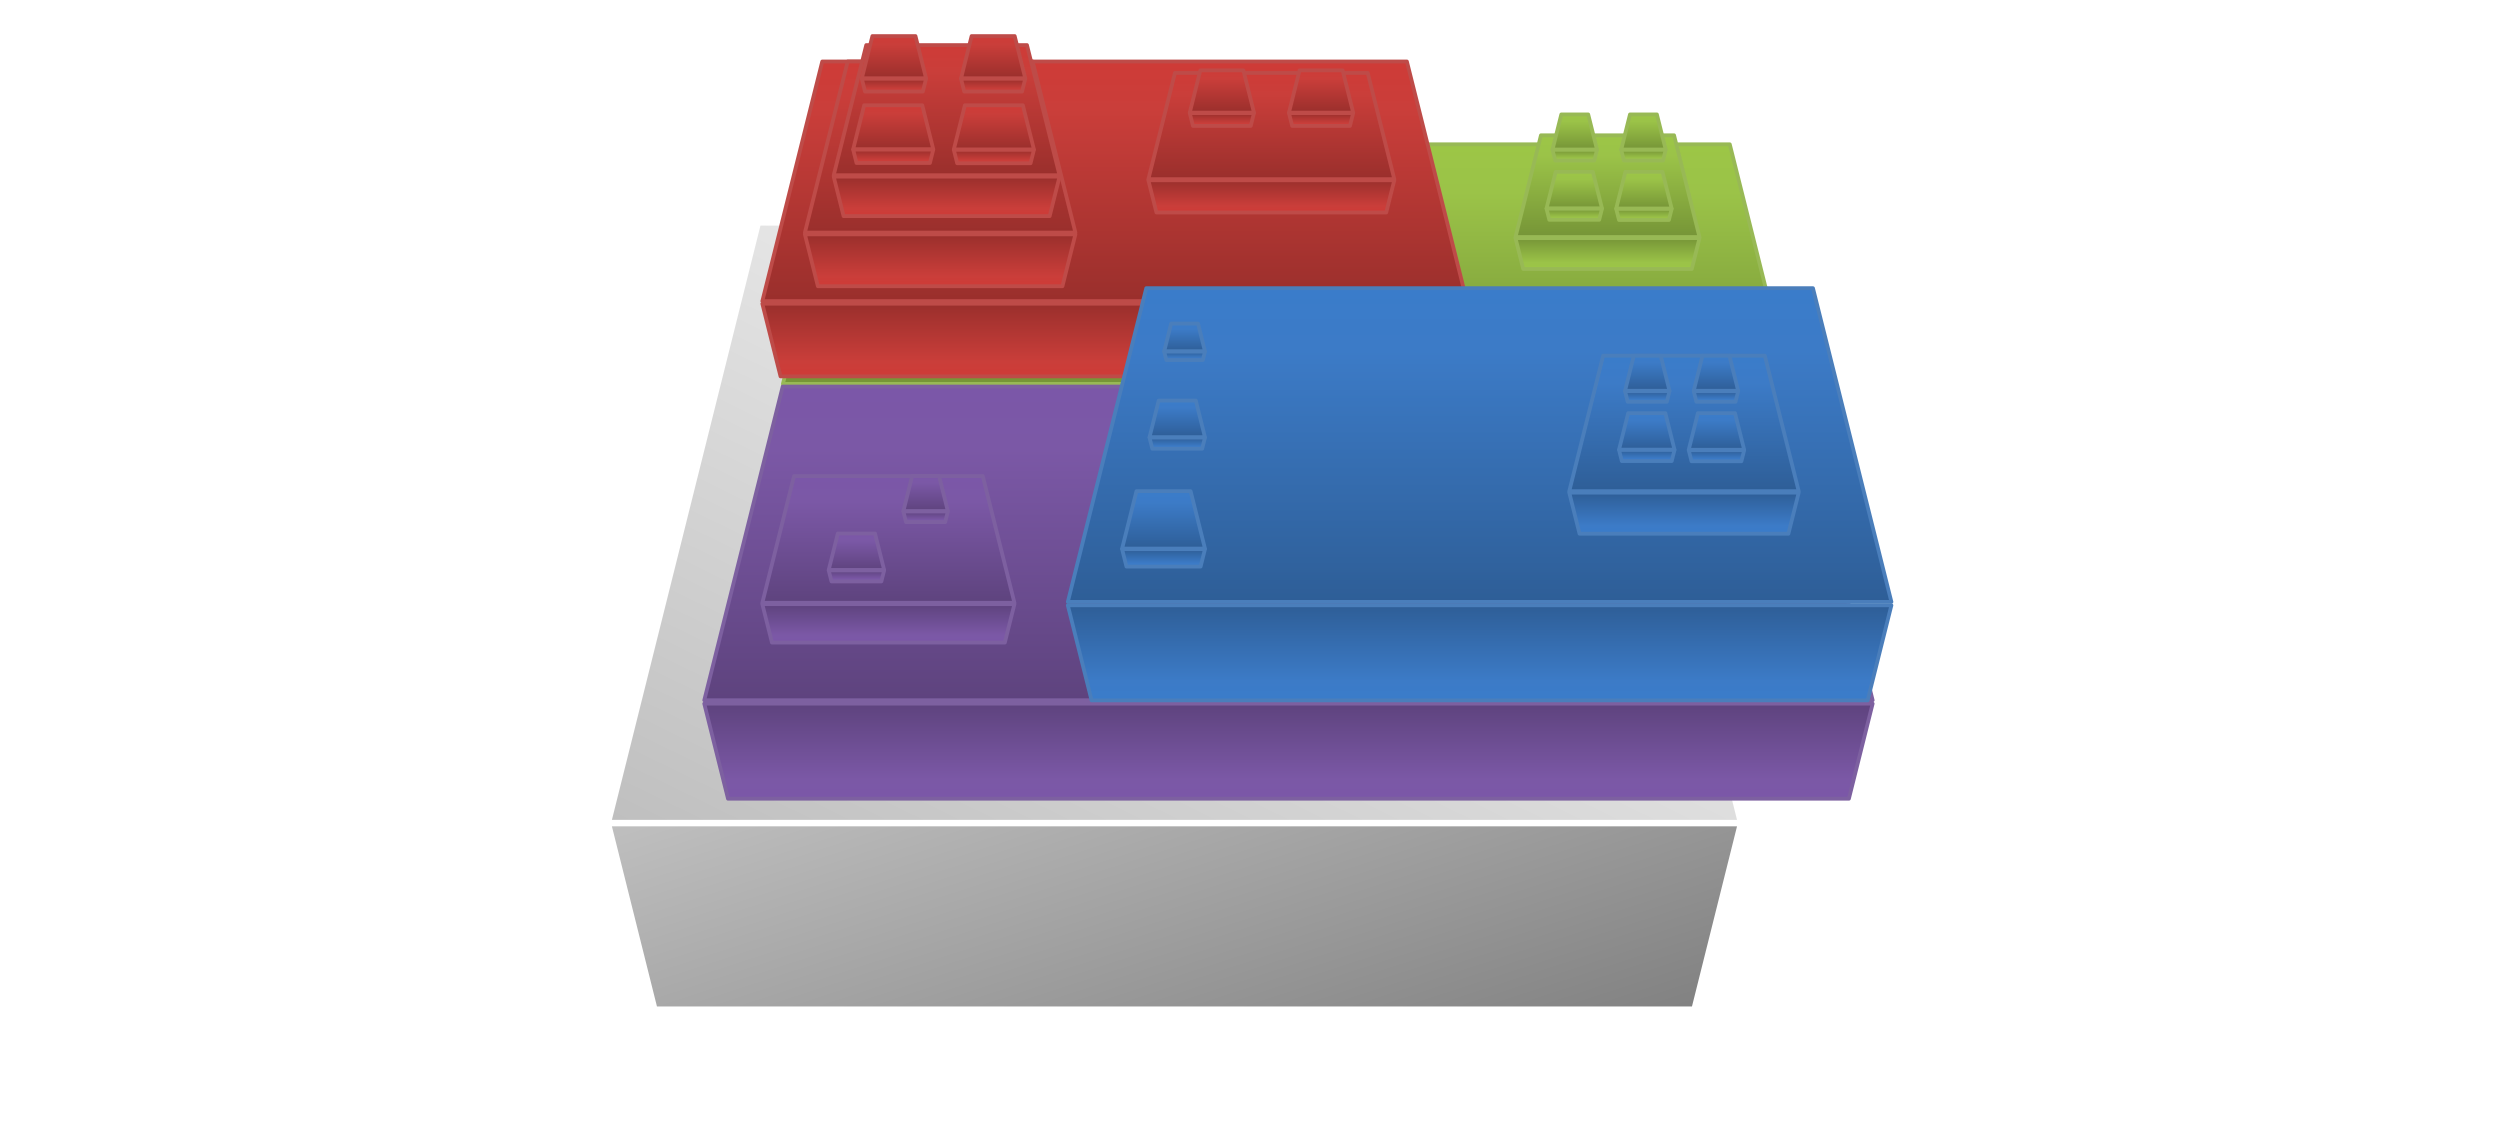 <?xml version="1.0" encoding="UTF-8" standalone="no"?>
<svg
   xmlns:dc="http://purl.org/dc/elements/1.1/"
   xmlns:cc="http://creativecommons.org/ns#"
   xmlns:rdf="http://www.w3.org/1999/02/22-rdf-syntax-ns#"
   xmlns:svg="http://www.w3.org/2000/svg"
   xmlns="http://www.w3.org/2000/svg"
   xmlns:xlink="http://www.w3.org/1999/xlink"
   xmlns:sodipodi="http://sodipodi.sourceforge.net/DTD/sodipodi-0.dtd"
   xmlns:inkscape="http://www.inkscape.org/namespaces/inkscape"
   version="1.1"
   viewBox="170.0 200.0 660.0 300.0"
   fill="none"
   stroke="none"
   stroke-linecap="square"
   stroke-miterlimit="10"
   id="svg2"
   inkscape:version="0.91 r13725"
   sodipodi:docname="snowflakes-server-build1.svg">
  <defs
     id="defs1992">
    <linearGradient
       inkscape:collect="always"
       xlink:href="#p26.3"
       id="linearGradient12712"
       gradientUnits="userSpaceOnUse"
       gradientTransform="scale(16.469,16.469)"
       spreadMethod="pad"
       x1="34.701"
       y1="32.247"
       x2="41.921"
       y2="17.445" />
    <linearGradient
       inkscape:collect="always"
       xlink:href="#p26.5"
       id="linearGradient12714"
       gradientUnits="userSpaceOnUse"
       gradientTransform="scale(11.705,-11.705)"
       spreadMethod="pad"
       x1="30.747"
       y1="-47.037"
       x2="27.13"
       y2="-35.905" />
    <linearGradient
       inkscape:collect="always"
       xlink:href="#p26.11"
       id="linearGradient12860"
       gradientUnits="userSpaceOnUse"
       gradientTransform="scale(9.1,9.1)"
       spreadMethod="pad"
       x1="69.489"
       y1="42.29"
       x2="69.489"
       y2="33.19" />
    <linearGradient
       inkscape:collect="always"
       xlink:href="#p26.13"
       id="linearGradient12862"
       gradientUnits="userSpaceOnUse"
       gradientTransform="scale(5.01,-5.01)"
       spreadMethod="pad"
       x1="126.215"
       y1="-76.993"
       x2="126.215"
       y2="-82.003" />
    <linearGradient
       inkscape:collect="always"
       xlink:href="#p26.35"
       id="linearGradient12864"
       gradientUnits="userSpaceOnUse"
       gradientTransform="scale(5.784,5.784)"
       spreadMethod="pad"
       x1="70.158"
       y1="62.089"
       x2="70.158"
       y2="56.305" />
    <linearGradient
       inkscape:collect="always"
       xlink:href="#p26.37"
       id="linearGradient12866"
       gradientUnits="userSpaceOnUse"
       gradientTransform="scale(3.185,-3.185)"
       spreadMethod="pad"
       x1="127.43"
       y1="-112.887"
       x2="127.43"
       y2="-116.072" />
    <linearGradient
       inkscape:collect="always"
       xlink:href="#p26.115"
       id="linearGradient12868"
       gradientUnits="userSpaceOnUse"
       gradientTransform="scale(3.042,3.042)"
       spreadMethod="pad"
       x1="127.607"
       y1="110.089"
       x2="127.607"
       y2="107.047" />
    <linearGradient
       inkscape:collect="always"
       xlink:href="#p26.117"
       id="linearGradient12870"
       gradientUnits="userSpaceOnUse"
       gradientTransform="scale(1.675,-1.675)"
       spreadMethod="pad"
       x1="231.771"
       y1="-200.014"
       x2="231.771"
       y2="-201.689" />
    <linearGradient
       inkscape:collect="always"
       xlink:href="#p26.119"
       id="linearGradient12872"
       gradientUnits="userSpaceOnUse"
       gradientTransform="scale(3.103,3.103)"
       spreadMethod="pad"
       x1="119.711"
       y1="112.959"
       x2="119.711"
       y2="109.857" />
    <linearGradient
       inkscape:collect="always"
       xlink:href="#p26.121"
       id="linearGradient12874"
       gradientUnits="userSpaceOnUse"
       gradientTransform="scale(1.708,-1.708)"
       spreadMethod="pad"
       x1="217.428"
       y1="-205.226"
       x2="217.428"
       y2="-206.934" />
    <linearGradient
       inkscape:collect="always"
       xlink:href="#p26.7"
       id="linearGradient15502"
       gradientUnits="userSpaceOnUse"
       gradientTransform="scale(7.954,7.954)"
       spreadMethod="pad"
       x1="76.754"
       y1="37.889"
       x2="76.754"
       y2="29.935" />
    <linearGradient
       inkscape:collect="always"
       xlink:href="#p26.9"
       id="linearGradient15504"
       gradientUnits="userSpaceOnUse"
       gradientTransform="scale(4.379,-4.379)"
       spreadMethod="pad"
       x1="139.41"
       y1="-68.975"
       x2="139.41"
       y2="-73.354" />
    <linearGradient
       inkscape:collect="always"
       xlink:href="#p26.19"
       id="linearGradient15506"
       gradientUnits="userSpaceOnUse"
       gradientTransform="scale(5.182,5.182)"
       spreadMethod="pad"
       x1="113.202"
       y1="50.665"
       x2="113.202"
       y2="45.483" />
    <linearGradient
       inkscape:collect="always"
       xlink:href="#p26.21"
       id="linearGradient15508"
       gradientUnits="userSpaceOnUse"
       gradientTransform="scale(2.853,-2.853)"
       spreadMethod="pad"
       x1="205.611"
       y1="-92.127"
       x2="205.611"
       y2="-94.98" />
    <linearGradient
       inkscape:collect="always"
       xlink:href="#p26.71"
       id="linearGradient15510"
       gradientUnits="userSpaceOnUse"
       gradientTransform="scale(3.042,3.042)"
       spreadMethod="pad"
       x1="189.895"
       y1="78.709"
       x2="189.895"
       y2="75.667" />
    <linearGradient
       inkscape:collect="always"
       xlink:href="#p26.73"
       id="linearGradient15512"
       gradientUnits="userSpaceOnUse"
       gradientTransform="scale(1.675,-1.675)"
       spreadMethod="pad"
       x1="344.899"
       y1="-143.016"
       x2="344.899"
       y2="-144.691" />
    <linearGradient
       inkscape:collect="always"
       xlink:href="#p26.75"
       id="linearGradient15514"
       gradientUnits="userSpaceOnUse"
       gradientTransform="scale(3.109,3.109)"
       spreadMethod="pad"
       x1="186.307"
       y1="82.021"
       x2="186.307"
       y2="78.911" />
    <linearGradient
       inkscape:collect="always"
       xlink:href="#p26.77"
       id="linearGradient15516"
       gradientUnits="userSpaceOnUse"
       gradientTransform="scale(1.712,-1.712)"
       spreadMethod="pad"
       x1="338.397"
       y1="-149.039"
       x2="338.397"
       y2="-150.75" />
    <linearGradient
       inkscape:collect="always"
       xlink:href="#p26.79"
       id="linearGradient15518"
       gradientUnits="userSpaceOnUse"
       gradientTransform="scale(3.042,3.042)"
       spreadMethod="pad"
       x1="183.935"
       y1="78.709"
       x2="183.935"
       y2="75.667" />
    <linearGradient
       inkscape:collect="always"
       xlink:href="#p26.81"
       id="linearGradient15520"
       gradientUnits="userSpaceOnUse"
       gradientTransform="scale(1.675,-1.675)"
       spreadMethod="pad"
       x1="334.075"
       y1="-143.016"
       x2="334.075"
       y2="-144.691" />
    <linearGradient
       inkscape:collect="always"
       xlink:href="#p26.83"
       id="linearGradient15522"
       gradientUnits="userSpaceOnUse"
       gradientTransform="scale(3.103,3.103)"
       spreadMethod="pad"
       x1="180.79"
       y1="82.188"
       x2="180.79"
       y2="79.086" />
    <linearGradient
       inkscape:collect="always"
       xlink:href="#p26.85"
       id="linearGradient15524"
       gradientUnits="userSpaceOnUse"
       gradientTransform="scale(1.708,-1.708)"
       spreadMethod="pad"
       x1="328.37"
       y1="-149.34"
       x2="328.37"
       y2="-151.049" />
    <linearGradient
       inkscape:collect="always"
       xlink:href="#p26.15"
       id="linearGradient16126"
       gradientUnits="userSpaceOnUse"
       gradientTransform="scale(7.954,7.954)"
       spreadMethod="pad"
       x1="66.037"
       y1="35.392"
       x2="66.037"
       y2="27.438" />
    <linearGradient
       inkscape:collect="always"
       xlink:href="#p26.17"
       id="linearGradient16128"
       gradientUnits="userSpaceOnUse"
       gradientTransform="scale(4.379,-4.379)"
       spreadMethod="pad"
       x1="119.945"
       y1="-64.44"
       x2="119.945"
       y2="-68.819" />
    <linearGradient
       inkscape:collect="always"
       xlink:href="#p26.23"
       id="linearGradient16130"
       gradientUnits="userSpaceOnUse"
       gradientTransform="scale(6.72,6.72)"
       spreadMethod="pad"
       x1="62.786"
       y1="39.196"
       x2="62.786"
       y2="32.476" />
    <linearGradient
       inkscape:collect="always"
       xlink:href="#p26.25"
       id="linearGradient16132"
       gradientUnits="userSpaceOnUse"
       gradientTransform="scale(3.7,-3.7)"
       spreadMethod="pad"
       x1="114.04"
       y1="-71.326"
       x2="114.04"
       y2="-75.025" />
    <linearGradient
       inkscape:collect="always"
       xlink:href="#p26.39"
       id="linearGradient16134"
       gradientUnits="userSpaceOnUse"
       gradientTransform="scale(5.295,5.295)"
       spreadMethod="pad"
       x1="95.578"
       y1="47.08"
       x2="95.578"
       y2="41.785" />
    <linearGradient
       inkscape:collect="always"
       xlink:href="#p26.41"
       id="linearGradient16136"
       gradientUnits="userSpaceOnUse"
       gradientTransform="scale(2.915,-2.915)"
       spreadMethod="pad"
       x1="173.6"
       y1="-85.616"
       x2="173.6"
       y2="-88.532" />
    <linearGradient
       inkscape:collect="always"
       xlink:href="#p26.43"
       id="linearGradient16138"
       gradientUnits="userSpaceOnUse"
       gradientTransform="scale(5.862,5.862)"
       spreadMethod="pad"
       x1="71.255"
       y1="42.35"
       x2="71.255"
       y2="36.488" />
    <linearGradient
       inkscape:collect="always"
       xlink:href="#p26.45"
       id="linearGradient16140"
       gradientUnits="userSpaceOnUse"
       gradientTransform="scale(3.228,-3.228)"
       spreadMethod="pad"
       x1="129.422"
       y1="-77.037"
       x2="129.422"
       y2="-80.265" />
    <linearGradient
       inkscape:collect="always"
       xlink:href="#p26.47"
       id="linearGradient16142"
       gradientUnits="userSpaceOnUse"
       gradientTransform="scale(3.339,3.339)"
       spreadMethod="pad"
       x1="148.3"
       y1="66.996"
       x2="148.3"
       y2="63.657" />
    <linearGradient
       inkscape:collect="always"
       xlink:href="#p26.49"
       id="linearGradient16144"
       gradientUnits="userSpaceOnUse"
       gradientTransform="scale(1.839,-1.839)"
       spreadMethod="pad"
       x1="269.357"
       y1="-121.751"
       x2="269.357"
       y2="-123.59" />
    <linearGradient
       inkscape:collect="always"
       xlink:href="#p26.51"
       id="linearGradient16146"
       gradientUnits="userSpaceOnUse"
       gradientTransform="scale(3.339,3.339)"
       spreadMethod="pad"
       x1="140.457"
       y1="66.996"
       x2="140.457"
       y2="63.657" />
    <linearGradient
       inkscape:collect="always"
       xlink:href="#p26.53"
       id="linearGradient16148"
       gradientUnits="userSpaceOnUse"
       gradientTransform="scale(1.839,-1.839)"
       spreadMethod="pad"
       x1="255.112"
       y1="-121.751"
       x2="255.112"
       y2="-123.59" />
    <linearGradient
       inkscape:collect="always"
       xlink:href="#p26.55"
       id="linearGradient16150"
       gradientUnits="userSpaceOnUse"
       gradientTransform="scale(3.339,3.339)"
       spreadMethod="pad"
       x1="122.376"
       y1="66.68"
       x2="122.376"
       y2="63.34" />
    <linearGradient
       inkscape:collect="always"
       xlink:href="#p26.57"
       id="linearGradient16152"
       gradientUnits="userSpaceOnUse"
       gradientTransform="scale(1.839,-1.839)"
       spreadMethod="pad"
       x1="222.272"
       y1="-121.176"
       x2="222.272"
       y2="-123.015" />
    <linearGradient
       inkscape:collect="always"
       xlink:href="#p26.59"
       id="linearGradient16154"
       gradientUnits="userSpaceOnUse"
       gradientTransform="scale(3.413,3.413)"
       spreadMethod="pad"
       x1="120.409"
       y1="70.742"
       x2="120.409"
       y2="67.329" />
    <linearGradient
       inkscape:collect="always"
       xlink:href="#p26.61"
       id="linearGradient16156"
       gradientUnits="userSpaceOnUse"
       gradientTransform="scale(1.879,-1.879)"
       spreadMethod="pad"
       x1="218.699"
       y1="-128.556"
       x2="218.699"
       y2="-130.435" />
    <linearGradient
       inkscape:collect="always"
       xlink:href="#p26.63"
       id="linearGradient16158"
       gradientUnits="userSpaceOnUse"
       gradientTransform="scale(3.339,3.339)"
       spreadMethod="pad"
       x1="114.533"
       y1="66.68"
       x2="114.533"
       y2="63.34" />
    <linearGradient
       inkscape:collect="always"
       xlink:href="#p26.65"
       id="linearGradient16160"
       gradientUnits="userSpaceOnUse"
       gradientTransform="scale(1.839,-1.839)"
       spreadMethod="pad"
       x1="208.027"
       y1="-121.176"
       x2="208.027"
       y2="-123.015" />
    <linearGradient
       inkscape:collect="always"
       xlink:href="#p26.67"
       id="linearGradient16162"
       gradientUnits="userSpaceOnUse"
       gradientTransform="scale(3.405,3.405)"
       spreadMethod="pad"
       x1="112.872"
       y1="70.882"
       x2="112.872"
       y2="67.477" />
    <linearGradient
       inkscape:collect="always"
       xlink:href="#p26.69"
       id="linearGradient16164"
       gradientUnits="userSpaceOnUse"
       gradientTransform="scale(1.875,-1.875)"
       spreadMethod="pad"
       x1="205.006"
       y1="-128.809"
       x2="205.006"
       y2="-130.684" />
    <linearGradient
       inkscape:collect="always"
       xlink:href="#p26.27"
       id="linearGradient16670"
       gradientUnits="userSpaceOnUse"
       gradientTransform="scale(9.1,9.1)"
       spreadMethod="pad"
       x1="70.253"
       y1="39.218"
       x2="70.253"
       y2="30.117" />
    <linearGradient
       inkscape:collect="always"
       xlink:href="#p26.29"
       id="linearGradient16672"
       gradientUnits="userSpaceOnUse"
       gradientTransform="scale(5.01,-5.01)"
       spreadMethod="pad"
       x1="127.603"
       y1="-71.412"
       x2="127.603"
       y2="-76.422" />
    <linearGradient
       inkscape:collect="always"
       xlink:href="#p26.31"
       id="linearGradient16674"
       gradientUnits="userSpaceOnUse"
       gradientTransform="scale(5.981,5.981)"
       spreadMethod="pad"
       x1="102.809"
       y1="54.789"
       x2="102.809"
       y2="48.809" />
    <linearGradient
       inkscape:collect="always"
       xlink:href="#p26.33"
       id="linearGradient16676"
       gradientUnits="userSpaceOnUse"
       gradientTransform="scale(3.293,-3.293)"
       spreadMethod="pad"
       x1="186.735"
       y1="-99.633"
       x2="186.735"
       y2="-102.926" />
    <linearGradient
       inkscape:collect="always"
       xlink:href="#p26.87"
       id="linearGradient16678"
       gradientUnits="userSpaceOnUse"
       gradientTransform="scale(3.042,3.042)"
       spreadMethod="pad"
       x1="196.844"
       y1="98.988"
       x2="196.844"
       y2="95.946" />
    <linearGradient
       inkscape:collect="always"
       xlink:href="#p26.89"
       id="linearGradient16680"
       gradientUnits="userSpaceOnUse"
       gradientTransform="scale(1.675,-1.675)"
       spreadMethod="pad"
       x1="357.521"
       y1="-179.848"
       x2="357.521"
       y2="-181.523" />
    <linearGradient
       inkscape:collect="always"
       xlink:href="#p26.91"
       id="linearGradient16682"
       gradientUnits="userSpaceOnUse"
       gradientTransform="scale(3.109,3.109)"
       spreadMethod="pad"
       x1="193.107"
       y1="101.862"
       x2="193.107"
       y2="98.753" />
    <linearGradient
       inkscape:collect="always"
       xlink:href="#p26.93"
       id="linearGradient16684"
       gradientUnits="userSpaceOnUse"
       gradientTransform="scale(1.712,-1.712)"
       spreadMethod="pad"
       x1="350.747"
       y1="-185.077"
       x2="350.747"
       y2="-186.789" />
    <linearGradient
       inkscape:collect="always"
       xlink:href="#p26.95"
       id="linearGradient16686"
       gradientUnits="userSpaceOnUse"
       gradientTransform="scale(3.042,3.042)"
       spreadMethod="pad"
       x1="190.885"
       y1="98.988"
       x2="190.885"
       y2="95.946" />
    <linearGradient
       inkscape:collect="always"
       xlink:href="#p26.97"
       id="linearGradient16688"
       gradientUnits="userSpaceOnUse"
       gradientTransform="scale(1.675,-1.675)"
       spreadMethod="pad"
       x1="346.697"
       y1="-179.848"
       x2="346.697"
       y2="-181.523" />
    <linearGradient
       inkscape:collect="always"
       xlink:href="#p26.99"
       id="linearGradient16690"
       gradientUnits="userSpaceOnUse"
       gradientTransform="scale(3.103,3.103)"
       spreadMethod="pad"
       x1="187.605"
       y1="102.074"
       x2="187.605"
       y2="98.971" />
    <linearGradient
       inkscape:collect="always"
       xlink:href="#p26.101"
       id="linearGradient16692"
       gradientUnits="userSpaceOnUse"
       gradientTransform="scale(1.708,-1.708)"
       spreadMethod="pad"
       x1="340.747"
       y1="-185.458"
       x2="340.747"
       y2="-187.166" />
    <linearGradient
       inkscape:collect="always"
       xlink:href="#p26.103"
       id="linearGradient16694"
       gradientUnits="userSpaceOnUse"
       gradientTransform="scale(3.109,3.109)"
       spreadMethod="pad"
       x1="147.328"
       y1="100.796"
       x2="147.328"
       y2="97.686" />
    <linearGradient
       inkscape:collect="always"
       xlink:href="#p26.105"
       id="linearGradient16696"
       gradientUnits="userSpaceOnUse"
       gradientTransform="scale(1.712,-1.712)"
       spreadMethod="pad"
       x1="267.593"
       y1="-183.137"
       x2="267.593"
       y2="-184.849" />
    <linearGradient
       inkscape:collect="always"
       xlink:href="#p26.107"
       id="linearGradient16698"
       gradientUnits="userSpaceOnUse"
       gradientTransform="scale(3.892,3.892)"
       spreadMethod="pad"
       x1="117.712"
       y1="88.087"
       x2="117.712"
       y2="84.195" />
    <linearGradient
       inkscape:collect="always"
       xlink:href="#p26.109"
       id="linearGradient16700"
       gradientUnits="userSpaceOnUse"
       gradientTransform="scale(2.143,-2.143)"
       spreadMethod="pad"
       x1="213.799"
       y1="-160.069"
       x2="213.799"
       y2="-162.212" />
    <linearGradient
       inkscape:collect="always"
       xlink:href="#p26.111"
       id="linearGradient16702"
       gradientUnits="userSpaceOnUse"
       gradientTransform="scale(2.707,2.707)"
       spreadMethod="pad"
       x1="169.251"
       y1="107.417"
       x2="169.251"
       y2="104.71" />
    <linearGradient
       inkscape:collect="always"
       xlink:href="#p26.113"
       id="linearGradient16704"
       gradientUnits="userSpaceOnUse"
       gradientTransform="scale(1.49,-1.49)"
       spreadMethod="pad"
       x1="307.408"
       y1="-195.153"
       x2="307.408"
       y2="-196.644" />
  </defs>
  <sodipodi:namedview
     pagecolor="#ffffff"
     bordercolor="#666666"
     borderopacity="1"
     objecttolerance="10"
     gridtolerance="10"
     guidetolerance="10"
     inkscape:pageopacity="0"
     inkscape:pageshadow="2"
     inkscape:window-width="1440"
     inkscape:window-height="803"
     id="namedview1990"
     showgrid="false"
     inkscape:zoom="0.91334625"
     inkscape:cx="559.51757"
     inkscape:cy="393.71757"
     inkscape:window-x="0"
     inkscape:window-y="1"
     inkscape:window-maximized="1"
     inkscape:current-layer="g7" />
  <clipPath
     id="p26.0">
    <path
       d="m0 0l960.0 0l0 720.0l-960.0 0l0 -720.0z"
       clip-rule="nonzero"
       id="path5" />
  </clipPath>
  <g
     clip-path="url(#p26.0)"
     id="g7">
    <defs
       id="defs9">
      <linearGradient
         id="p26.1"
         gradientUnits="userSpaceOnUse"
         gradientTransform="matrix(33.864 0.0 0.0 33.864 0.0 0.0)"
         spreadMethod="pad"
         x1="38.459"
         y1="13.916"
         x2="18.554"
         y2="-13.481">
        <stop
           offset="0.0"
           stop-color="#000000"
           id="stop12" />
        <stop
           offset="1.0"
           stop-color="#404040"
           id="stop14" />
      </linearGradient>
    </defs>
    <path
       d="m 0,0 960,0 0,720 -960,0 z"
       id="path16" />
    <g
       filter="url(#shadowFilter-p26.2)"
       id="g18">
      <use
         xlink:href="#p26.2"
         transform="translate(-70,2.415)"
         id="use20"
         x="0"
         y="0"
         width="100%"
         height="100%" />
    </g>
    <defs
       id="defs22">
      <filter
         id="shadowFilter-p26.2"
         filterUnits="userSpaceOnUse" />
    </defs>
    <g
       filter="url(#shadowFilter-p26.4)"
       id="g47">
      <use
         xlink:href="#p26.4"
         transform="translate(-70,2.415)"
         id="use49"
         x="0"
         y="0"
         width="100%"
         height="100%" />
    </g>
    <defs
       id="defs51">
      <filter
         id="shadowFilter-p26.4"
         filterUnits="userSpaceOnUse" />
    </defs>
    <g
       id="grey"
       transform="translate(-40,0)"
       style="">
      <g
         transform="translate(70,0)"
         id="p26.2"
         style="">
        <defs
           id="defs38">
          <linearGradient
             y2="17.445"
             x2="41.921"
             y1="32.247"
             x1="34.701"
             spreadMethod="pad"
             gradientTransform="scale(16.469,16.469)"
             gradientUnits="userSpaceOnUse"
             id="p26.3">
            <stop
               id="stop41"
               stop-color="#bfbfbf"
               offset="0.0" />
            <stop
               id="stop43"
               stop-color="#ffffff"
               offset="1.0" />
          </linearGradient>
        </defs>
        <path
           inkscape:connector-curvature="0"
           style="fill:url(#linearGradient12712);fill-rule:evenodd;"
           id="path45"
           d="m 331.542,414.037 39.219,-156.895 218.592,0 39.219,156.895 z" />
      </g>
      <g
         transform="translate(70,0)"
         id="p26.4"
         style="">
        <defs
           id="defs67">
          <linearGradient
             y2="-35.905"
             x2="27.13"
             y1="-47.037"
             x1="30.747"
             spreadMethod="pad"
             gradientTransform="scale(11.705,-11.705)"
             gradientUnits="userSpaceOnUse"
             id="p26.5">
            <stop
               id="stop70"
               stop-color="#808080"
               offset="0.0" />
            <stop
               id="stop72"
               stop-color="#bfbfbf"
               offset="1.0" />
          </linearGradient>
        </defs>
        <path
           inkscape:connector-curvature="0"
           style="fill:url(#linearGradient12714);fill-rule:evenodd;"
           id="path74"
           d="m 331.542,415.739 11.895,47.557 273.24,0 11.895,-47.557 z" />
      </g>
    </g>
    <g
       id="green"
       transform="translate(32,0)"
       style="">
      <g
         id="p26.6"
         style="">
        <defs
           id="defs96">
          <linearGradient
             y2="29.935"
             x2="76.754"
             y1="37.889"
             x1="76.754"
             spreadMethod="pad"
             gradientTransform="scale(7.954,7.954)"
             gradientUnits="userSpaceOnUse"
             id="p26.7">
            <stop
               id="stop99"
               stop-color="#769537"
               offset="0.0" />
            <stop
               id="stop101"
               stop-color="#9bc348"
               offset="0.8" />
            <stop
               id="stop103"
               stop-color="#9cc646"
               offset="1.0" />
          </linearGradient>
        </defs>
        <path
           id="path105"
           d="m 344.685,301.356 15.812,-63.261 234.167,0 15.812,63.261 z"
           style="fill:url(#linearGradient15502);fill-rule:evenodd;"
           inkscape:connector-curvature="0" />
        <path
           id="path107"
           d="m 344.685,301.356 15.812,-63.261 234.167,0 15.812,63.261 z"
           inkscape:connector-curvature="0"
           style="fill-rule:evenodd;stroke:#98b955;stroke-width:1;stroke-linecap:butt;stroke-linejoin:round;" />
      </g>
      <g
         id="p26.8"
         style="">
        <defs
           id="defs129">
          <linearGradient
             y2="-73.354"
             x2="139.41"
             y1="-68.975"
             x1="139.41"
             spreadMethod="pad"
             gradientTransform="scale(4.379,-4.379)"
             gradientUnits="userSpaceOnUse"
             id="p26.9">
            <stop
               id="stop132"
               stop-color="#769537"
               offset="0.0" />
            <stop
               id="stop134"
               stop-color="#9bc348"
               offset="0.8" />
            <stop
               id="stop136"
               stop-color="#9cc646"
               offset="1.0" />
          </linearGradient>
        </defs>
        <path
           id="path138"
           d="m 344.685,302.042 4.799,19.176 256.194,0 4.799,-19.176 z"
           style="fill:url(#linearGradient15504);fill-rule:evenodd;"
           inkscape:connector-curvature="0" />
        <path
           id="path140"
           d="m 344.685,302.042 4.799,19.176 256.194,0 4.799,-19.176 z"
           inkscape:connector-curvature="0"
           style="fill-rule:evenodd;stroke:#98b955;stroke-width:1;stroke-linecap:butt;stroke-linejoin:round;" />
      </g>
      <g
         id="p26.18"
         style="">
        <defs
           id="defs294">
          <linearGradient
             y2="45.483"
             x2="113.202"
             y1="50.665"
             x1="113.202"
             spreadMethod="pad"
             gradientTransform="scale(5.182,5.182)"
             gradientUnits="userSpaceOnUse"
             id="p26.19">
            <stop
               id="stop297"
               stop-color="#769537"
               offset="0.0" />
            <stop
               id="stop299"
               stop-color="#9bc348"
               offset="0.8" />
            <stop
               id="stop301"
               stop-color="#9cc646"
               offset="1.0" />
          </linearGradient>
        </defs>
        <path
           id="path303"
           d="m 538.095,262.572 6.715,-26.858 35.143,0 6.715,26.858 z"
           style="fill:url(#linearGradient15506);fill-rule:evenodd;"
           inkscape:connector-curvature="0" />
        <path
           id="path305"
           d="m 538.095,262.572 6.715,-26.858 35.143,0 6.715,26.858 z"
           inkscape:connector-curvature="0"
           style="fill-rule:evenodd;stroke:#98b955;stroke-width:1;stroke-linecap:butt;stroke-linejoin:round;" />
      </g>
      <g
         id="p26.20"
         style="">
        <defs
           id="defs327">
          <linearGradient
             y2="-94.98"
             x2="205.611"
             y1="-92.127"
             x1="205.611"
             spreadMethod="pad"
             gradientTransform="scale(2.853,-2.853)"
             gradientUnits="userSpaceOnUse"
             id="p26.21">
            <stop
               id="stop330"
               stop-color="#769537"
               offset="0.0" />
            <stop
               id="stop332"
               stop-color="#9bc348"
               offset="0.8" />
            <stop
               id="stop334"
               stop-color="#9cc646"
               offset="1.0" />
          </linearGradient>
        </defs>
        <path
           id="path336"
           d="m 538.095,262.864 2.035,8.141 44.502,0 2.035,-8.141 z"
           style="fill:url(#linearGradient15508);fill-rule:evenodd;"
           inkscape:connector-curvature="0" />
        <path
           id="path338"
           d="m 538.095,262.864 2.035,8.141 44.502,0 2.035,-8.141 z"
           inkscape:connector-curvature="0"
           style="fill-rule:evenodd;stroke:#98b955;stroke-width:1;stroke-linecap:butt;stroke-linejoin:round;" />
      </g>
      <g
         id="p26.70"
         style="">
        <defs
           id="defs1152">
          <linearGradient
             y2="75.667"
             x2="189.895"
             y1="78.709"
             x1="189.895"
             spreadMethod="pad"
             gradientTransform="scale(3.042,3.042)"
             gradientUnits="userSpaceOnUse"
             id="p26.71">
            <stop
               id="stop1155"
               stop-color="#769537"
               offset="0.0" />
            <stop
               id="stop1157"
               stop-color="#9bc348"
               offset="0.8" />
            <stop
               id="stop1159"
               stop-color="#9cc646"
               offset="1.0" />
          </linearGradient>
        </defs>
        <path
           id="path1161"
           d="m 565.999,239.464 2.314,-9.256 7.108,0 2.314,9.256 z"
           style="fill:url(#linearGradient15510);fill-rule:evenodd;"
           inkscape:connector-curvature="0" />
        <path
           id="path1163"
           d="m 565.999,239.464 2.314,-9.256 7.108,0 2.314,9.256 z"
           inkscape:connector-curvature="0"
           style="fill-rule:evenodd;stroke:#98b955;stroke-width:1;stroke-linecap:butt;stroke-linejoin:round;" />
      </g>
      <g
         id="p26.72"
         style="">
        <defs
           id="defs1185">
          <linearGradient
             y2="-144.691"
             x2="344.899"
             y1="-143.016"
             x1="344.899"
             spreadMethod="pad"
             gradientTransform="scale(1.675,-1.675)"
             gradientUnits="userSpaceOnUse"
             id="p26.73">
            <stop
               id="stop1188"
               stop-color="#769537"
               offset="0.0" />
            <stop
               id="stop1190"
               stop-color="#9bc348"
               offset="0.8" />
            <stop
               id="stop1192"
               stop-color="#9cc646"
               offset="1.0" />
          </linearGradient>
        </defs>
        <path
           id="path1194"
           d="m 565.999,239.565 0.702,2.806 10.334,0 0.702,-2.806 z"
           style="fill:url(#linearGradient15512);fill-rule:evenodd;"
           inkscape:connector-curvature="0" />
        <path
           id="path1196"
           d="m 565.999,239.565 0.702,2.806 10.334,0 0.702,-2.806 z"
           inkscape:connector-curvature="0"
           style="fill-rule:evenodd;stroke:#98b955;stroke-width:1;stroke-linecap:butt;stroke-linejoin:round;" />
      </g>
      <g
         id="p26.74"
         style="">
        <defs
           id="defs1218">
          <linearGradient
             y2="78.911"
             x2="186.307"
             y1="82.021"
             x1="186.307"
             spreadMethod="pad"
             gradientTransform="scale(3.109,3.109)"
             gradientUnits="userSpaceOnUse"
             id="p26.75">
            <stop
               id="stop1221"
               stop-color="#769537"
               offset="0.0" />
            <stop
               id="stop1223"
               stop-color="#9bc348"
               offset="0.8" />
            <stop
               id="stop1225"
               stop-color="#9cc646"
               offset="1.0" />
          </linearGradient>
        </defs>
        <path
           id="path1227"
           d="m 564.681,255.042 2.417,-9.669 9.803,0 2.417,9.669 z"
           style="fill:url(#linearGradient15514);fill-rule:evenodd;"
           inkscape:connector-curvature="0" />
        <path
           id="path1229"
           d="m 564.681,255.042 2.417,-9.669 9.803,0 2.417,9.669 z"
           inkscape:connector-curvature="0"
           style="fill-rule:evenodd;stroke:#98b955;stroke-width:1;stroke-linecap:butt;stroke-linejoin:round;" />
      </g>
      <g
         id="p26.76"
         style="">
        <defs
           id="defs1251">
          <linearGradient
             y2="-150.75"
             x2="338.397"
             y1="-149.039"
             x1="338.397"
             spreadMethod="pad"
             gradientTransform="scale(1.712,-1.712)"
             gradientUnits="userSpaceOnUse"
             id="p26.77">
            <stop
               id="stop1254"
               stop-color="#769537"
               offset="0.0" />
            <stop
               id="stop1256"
               stop-color="#9bc348"
               offset="0.8" />
            <stop
               id="stop1258"
               stop-color="#9cc646"
               offset="1.0" />
          </linearGradient>
        </defs>
        <path
           id="path1260"
           d="m 564.681,255.147 0.733,2.931 13.173,0 0.733,-2.931 z"
           style="fill:url(#linearGradient15516);fill-rule:evenodd;"
           inkscape:connector-curvature="0" />
        <path
           id="path1262"
           d="m 564.681,255.147 0.733,2.931 13.173,0 0.733,-2.931 z"
           inkscape:connector-curvature="0"
           style="fill-rule:evenodd;stroke:#98b955;stroke-width:1;stroke-linecap:butt;stroke-linejoin:round;" />
      </g>
      <g
         id="p26.78"
         style="">
        <defs
           id="defs1284">
          <linearGradient
             y2="75.667"
             x2="183.935"
             y1="78.709"
             x1="183.935"
             spreadMethod="pad"
             gradientTransform="scale(3.042,3.042)"
             gradientUnits="userSpaceOnUse"
             id="p26.79">
            <stop
               id="stop1287"
               stop-color="#769537"
               offset="0.0" />
            <stop
               id="stop1289"
               stop-color="#9bc348"
               offset="0.8" />
            <stop
               id="stop1291"
               stop-color="#9cc646"
               offset="1.0" />
          </linearGradient>
        </defs>
        <path
           id="path1293"
           d="m 547.867,239.464 2.314,-9.256 7.108,0 2.314,9.256 z"
           style="fill:url(#linearGradient15518);fill-rule:evenodd;"
           inkscape:connector-curvature="0" />
        <path
           id="path1295"
           d="m 547.867,239.464 2.314,-9.256 7.108,0 2.314,9.256 z"
           inkscape:connector-curvature="0"
           style="fill-rule:evenodd;stroke:#98b955;stroke-width:1;stroke-linecap:butt;stroke-linejoin:round;" />
      </g>
      <g
         id="p26.80"
         style="">
        <defs
           id="defs1317">
          <linearGradient
             y2="-144.691"
             x2="334.075"
             y1="-143.016"
             x1="334.075"
             spreadMethod="pad"
             gradientTransform="scale(1.675,-1.675)"
             gradientUnits="userSpaceOnUse"
             id="p26.81">
            <stop
               id="stop1320"
               stop-color="#769537"
               offset="0.0" />
            <stop
               id="stop1322"
               stop-color="#9bc348"
               offset="0.8" />
            <stop
               id="stop1324"
               stop-color="#9cc646"
               offset="1.0" />
          </linearGradient>
        </defs>
        <path
           id="path1326"
           d="m 547.867,239.565 0.701,2.806 10.334,0 0.702,-2.806 z"
           style="fill:url(#linearGradient15520);fill-rule:evenodd;"
           inkscape:connector-curvature="0" />
        <path
           id="path1328"
           d="m 547.867,239.565 0.701,2.806 10.334,0 0.702,-2.806 z"
           inkscape:connector-curvature="0"
           style="fill-rule:evenodd;stroke:#98b955;stroke-width:1;stroke-linecap:butt;stroke-linejoin:round;" />
      </g>
      <g
         id="p26.82"
         style="">
        <defs
           id="defs1350">
          <linearGradient
             y2="79.086"
             x2="180.79"
             y1="82.188"
             x1="180.79"
             spreadMethod="pad"
             gradientTransform="scale(3.103,3.103)"
             gradientUnits="userSpaceOnUse"
             id="p26.83">
            <stop
               id="stop1353"
               stop-color="#769537"
               offset="0.0" />
            <stop
               id="stop1355"
               stop-color="#9bc348"
               offset="0.8" />
            <stop
               id="stop1357"
               stop-color="#9cc646"
               offset="1.0" />
          </linearGradient>
        </defs>
        <path
           id="path1359"
           d="m 546.285,254.999 2.406,-9.626 9.825,0 2.406,9.626 z"
           style="fill:url(#linearGradient15522);fill-rule:evenodd;"
           inkscape:connector-curvature="0" />
        <path
           id="path1361"
           d="m 546.285,254.999 2.406,-9.626 9.825,0 2.406,9.626 z"
           inkscape:connector-curvature="0"
           style="fill-rule:evenodd;stroke:#98b955;stroke-width:1;stroke-linecap:butt;stroke-linejoin:round;" />
      </g>
      <g
         id="p26.84"
         style="">
        <defs
           id="defs1383">
          <linearGradient
             y2="-151.049"
             x2="328.37"
             y1="-149.34"
             x1="328.37"
             spreadMethod="pad"
             gradientTransform="scale(1.708,-1.708)"
             gradientUnits="userSpaceOnUse"
             id="p26.85">
            <stop
               id="stop1386"
               stop-color="#769537"
               offset="0.0" />
            <stop
               id="stop1388"
               stop-color="#9bc348"
               offset="0.8" />
            <stop
               id="stop1390"
               stop-color="#9cc646"
               offset="1.0" />
          </linearGradient>
        </defs>
        <path
           id="path1392"
           d="m 546.285,255.104 0.729,2.918 13.179,0 0.729,-2.918 z"
           style="fill:url(#linearGradient15524);fill-rule:evenodd;"
           inkscape:connector-curvature="0" />
        <path
           id="path1394"
           d="m 546.285,255.104 0.729,2.918 13.179,0 0.729,-2.918 z"
           inkscape:connector-curvature="0"
           style="fill-rule:evenodd;stroke:#98b955;stroke-width:1;stroke-linecap:butt;stroke-linejoin:round;" />
      </g>
    </g>
    <g
       id="purple"
       transform="translate(32,0)"
       style="">
      <g
         id="p26.10"
         style="">
        <defs
           id="defs162">
          <linearGradient
             y2="33.19"
             x2="69.489"
             y1="42.29"
             x1="69.489"
             spreadMethod="pad"
             gradientTransform="scale(9.1,9.1)"
             gradientUnits="userSpaceOnUse"
             id="p26.11">
            <stop
               id="stop165"
               stop-color="#5e437e"
               offset="0.0" />
            <stop
               id="stop167"
               stop-color="#7b58a6"
               offset="0.8" />
            <stop
               id="stop169"
               stop-color="#7b57a8"
               offset="1.0" />
          </linearGradient>
        </defs>
        <path
           id="path171"
           d="m 323.923,384.861 20.707,-82.818 267.045,0 20.707,82.818 z"
           style="fill:url(#linearGradient12860);fill-rule:evenodd;"
           inkscape:connector-curvature="0" />
        <path
           id="path173"
           d="m 323.923,384.861 20.707,-82.818 267.045,0 20.707,82.818 z"
           inkscape:connector-curvature="0"
           style="fill-rule:evenodd;stroke:#7d60a0;stroke-width:1;stroke-linecap:butt;stroke-linejoin:round;" />
      </g>
      <g
         id="p26.12"
         style="">
        <defs
           id="defs195">
          <linearGradient
             y2="-82.003"
             x2="126.215"
             y1="-76.993"
             x1="126.215"
             spreadMethod="pad"
             gradientTransform="scale(5.01,-5.01)"
             gradientUnits="userSpaceOnUse"
             id="p26.13">
            <stop
               id="stop198"
               stop-color="#5e437e"
               offset="0.0" />
            <stop
               id="stop200"
               stop-color="#7b58a6"
               offset="0.8" />
            <stop
               id="stop202"
               stop-color="#7b57a8"
               offset="1.0" />
          </linearGradient>
        </defs>
        <path
           id="path204"
           d="m 323.923,385.759 6.269,25.103 295.92,0 6.269,-25.103 z"
           style="fill:url(#linearGradient12862);fill-rule:evenodd;"
           inkscape:connector-curvature="0" />
        <path
           id="path206"
           d="m 323.923,385.759 6.269,25.103 295.92,0 6.269,-25.103 z"
           inkscape:connector-curvature="0"
           style="fill-rule:evenodd;stroke:#7d60a0;stroke-width:1;stroke-linecap:butt;stroke-linejoin:round;" />
      </g>
      <g
         id="p26.34"
         style="">
        <defs
           id="defs558">
          <linearGradient
             y2="56.305"
             x2="70.158"
             y1="62.089"
             x1="70.158"
             spreadMethod="pad"
             gradientTransform="scale(5.784,5.784)"
             gradientUnits="userSpaceOnUse"
             id="p26.35">
            <stop
               id="stop561"
               stop-color="#5e437e"
               offset="0.0" />
            <stop
               id="stop563"
               stop-color="#7b58a6"
               offset="0.8" />
            <stop
               id="stop565"
               stop-color="#7b57a8"
               offset="1.0" />
          </linearGradient>
        </defs>
        <path
           id="path567"
           d="m 339.256,359.133 8.365,-33.457 49.823,0 8.365,33.457 z"
           style="fill:url(#linearGradient12864);fill-rule:evenodd;"
           inkscape:connector-curvature="0" />
        <path
           id="path569"
           d="m 339.256,359.133 8.365,-33.457 49.823,0 8.365,33.457 z"
           inkscape:connector-curvature="0"
           style="fill-rule:evenodd;stroke:#7d60a0;stroke-width:1;stroke-linecap:butt;stroke-linejoin:round;" />
      </g>
      <g
         id="p26.36"
         style="">
        <defs
           id="defs591">
          <linearGradient
             y2="-116.072"
             x2="127.43"
             y1="-112.887"
             x1="127.43"
             spreadMethod="pad"
             gradientTransform="scale(3.185,-3.185)"
             gradientUnits="userSpaceOnUse"
             id="p26.37">
            <stop
               id="stop594"
               stop-color="#5e437e"
               offset="0.0" />
            <stop
               id="stop596"
               stop-color="#7b58a6"
               offset="0.8" />
            <stop
               id="stop598"
               stop-color="#7b57a8"
               offset="1.0" />
          </linearGradient>
        </defs>
        <path
           id="path600"
           d="m 339.256,359.496 2.536,10.141 61.482,0 2.536,-10.141 z"
           style="fill:url(#linearGradient12866);fill-rule:evenodd;"
           inkscape:connector-curvature="0" />
        <path
           id="path602"
           d="m 339.256,359.496 2.536,10.141 61.482,0 2.536,-10.141 z"
           inkscape:connector-curvature="0"
           style="fill-rule:evenodd;stroke:#7d60a0;stroke-width:1;stroke-linecap:butt;stroke-linejoin:round;" />
      </g>
      <g
         id="p26.114"
         style="">
        <defs
           id="defs1878">
          <linearGradient
             y2="107.047"
             x2="127.607"
             y1="110.089"
             x1="127.607"
             spreadMethod="pad"
             gradientTransform="scale(3.042,3.042)"
             gradientUnits="userSpaceOnUse"
             id="p26.115">
            <stop
               id="stop1881"
               stop-color="#5e437e"
               offset="0.0" />
            <stop
               id="stop1883"
               stop-color="#7b58a6"
               offset="0.8" />
            <stop
               id="stop1885"
               stop-color="#7b57a8"
               offset="1.0" />
          </linearGradient>
        </defs>
        <path
           id="path1887"
           d="m 376.491,334.933 2.314,-9.256 7.108,0 2.314,9.256 z"
           style="fill:url(#linearGradient12868);fill-rule:evenodd;"
           inkscape:connector-curvature="0" />
        <path
           id="path1889"
           d="m 376.491,334.933 2.314,-9.256 7.108,0 2.314,9.256 z"
           inkscape:connector-curvature="0"
           style="fill-rule:evenodd;stroke:#7d60a0;stroke-width:1;stroke-linecap:butt;stroke-linejoin:round;" />
      </g>
      <g
         id="p26.116"
         style="">
        <defs
           id="defs1911">
          <linearGradient
             y2="-201.689"
             x2="231.771"
             y1="-200.014"
             x1="231.771"
             spreadMethod="pad"
             gradientTransform="scale(1.675,-1.675)"
             gradientUnits="userSpaceOnUse"
             id="p26.117">
            <stop
               id="stop1914"
               stop-color="#5e437e"
               offset="0.0" />
            <stop
               id="stop1916"
               stop-color="#7b58a6"
               offset="0.8" />
            <stop
               id="stop1918"
               stop-color="#7b57a8"
               offset="1.0" />
          </linearGradient>
        </defs>
        <path
           id="path1920"
           d="m 376.491,335.033 0.701,2.806 10.334,0 0.702,-2.806 z"
           style="fill:url(#linearGradient12870);fill-rule:evenodd;"
           inkscape:connector-curvature="0" />
        <path
           id="path1922"
           d="m 376.491,335.033 0.701,2.806 10.334,0 0.702,-2.806 z"
           inkscape:connector-curvature="0"
           style="fill-rule:evenodd;stroke:#7d60a0;stroke-width:1;stroke-linecap:butt;stroke-linejoin:round;" />
      </g>
      <g
         id="p26.118"
         style="">
        <defs
           id="defs1944">
          <linearGradient
             y2="109.857"
             x2="119.711"
             y1="112.959"
             x1="119.711"
             spreadMethod="pad"
             gradientTransform="scale(3.103,3.103)"
             gradientUnits="userSpaceOnUse"
             id="p26.119">
            <stop
               id="stop1947"
               stop-color="#5e437e"
               offset="0.0" />
            <stop
               id="stop1949"
               stop-color="#7b58a6"
               offset="0.8" />
            <stop
               id="stop1951"
               stop-color="#7b57a8"
               offset="1.0" />
          </linearGradient>
        </defs>
        <path
           id="path1953"
           d="m 356.777,350.467 2.406,-9.626 9.825,0 2.406,9.626 z"
           style="fill:url(#linearGradient12872);fill-rule:evenodd;"
           inkscape:connector-curvature="0" />
        <path
           id="path1955"
           d="m 356.777,350.467 2.406,-9.626 9.825,0 2.406,9.626 z"
           inkscape:connector-curvature="0"
           style="fill-rule:evenodd;stroke:#7d60a0;stroke-width:1;stroke-linecap:butt;stroke-linejoin:round;" />
      </g>
      <g
         id="p26.120"
         style="">
        <defs
           id="defs1977">
          <linearGradient
             y2="-206.934"
             x2="217.428"
             y1="-205.226"
             x1="217.428"
             spreadMethod="pad"
             gradientTransform="scale(1.708,-1.708)"
             gradientUnits="userSpaceOnUse"
             id="p26.121">
            <stop
               id="stop1980"
               stop-color="#5e437e"
               offset="0.0" />
            <stop
               id="stop1982"
               stop-color="#7b58a6"
               offset="0.8" />
            <stop
               id="stop1984"
               stop-color="#7b57a8"
               offset="1.0" />
          </linearGradient>
        </defs>
        <path
           id="path1986"
           d="m 356.777,350.572 0.729,2.918 13.179,0 0.729,-2.918 z"
           style="fill:url(#linearGradient12874);fill-rule:evenodd;"
           inkscape:connector-curvature="0" />
        <path
           id="path1988"
           d="m 356.777,350.572 0.729,2.918 13.179,0 0.729,-2.918 z"
           inkscape:connector-curvature="0"
           style="fill-rule:evenodd;stroke:#7d60a0;stroke-width:1;stroke-linecap:butt;stroke-linejoin:round;" />
      </g>
    </g>
    <g
       id="red"
       transform="translate(234,-2)"
       inkscape:label="#red"
       style="">
      <g
         transform="translate(-202,0)"
         id="p26.14"
         style="">
        <defs
           id="defs228">
          <linearGradient
             y2="27.438"
             x2="66.037"
             y1="35.392"
             x1="66.037"
             spreadMethod="pad"
             gradientTransform="scale(7.954,7.954)"
             gradientUnits="userSpaceOnUse"
             id="p26.15">
            <stop
               id="stop231"
               stop-color="#9a2f2c"
               offset="0.0" />
            <stop
               id="stop233"
               stop-color="#ca3e3a"
               offset="0.8" />
            <stop
               id="stop235"
               stop-color="#ce3b37"
               offset="1.0" />
          </linearGradient>
        </defs>
        <path
           inkscape:connector-curvature="0"
           style="fill:url(#linearGradient16126);fill-rule:evenodd;"
           id="path237"
           d="m 339.256,281.495 15.817,-63.261 154.348,0 15.817,63.261 z" />
        <path
           style="fill-rule:evenodd;stroke:#be4b48;stroke-width:1;stroke-linecap:butt;stroke-linejoin:round;"
           inkscape:connector-curvature="0"
           id="path239"
           d="m 339.256,281.495 15.817,-63.261 154.348,0 15.817,63.261 z" />
      </g>
      <g
         transform="translate(-202,0)"
         id="p26.16"
         style="">
        <defs
           id="defs261">
          <linearGradient
             y2="-68.819"
             x2="119.945"
             y1="-64.44"
             x1="119.945"
             spreadMethod="pad"
             gradientTransform="scale(4.379,-4.379)"
             gradientUnits="userSpaceOnUse"
             id="p26.17">
            <stop
               id="stop264"
               stop-color="#9a2f2c"
               offset="0.0" />
            <stop
               id="stop266"
               stop-color="#ca3e3a"
               offset="0.8" />
            <stop
               id="stop268"
               stop-color="#ce3b37"
               offset="1.0" />
          </linearGradient>
        </defs>
        <path
           inkscape:connector-curvature="0"
           style="fill:url(#linearGradient16128);fill-rule:evenodd;"
           id="path270"
           d="m 339.256,282.181 4.796,19.176 176.39,0 4.796,-19.176 z" />
        <path
           style="fill-rule:evenodd;stroke:#be4b48;stroke-width:1;stroke-linecap:butt;stroke-linejoin:round;"
           inkscape:connector-curvature="0"
           id="path272"
           d="m 339.256,282.181 4.796,19.176 176.39,0 4.796,-19.176 z" />
      </g>
      <g
         transform="translate(-202,0)"
         id="p26.22"
         style="">
        <defs
           id="defs360">
          <linearGradient
             y2="32.476"
             x2="62.786"
             y1="39.196"
             x1="62.786"
             spreadMethod="pad"
             gradientTransform="scale(6.72,6.72)"
             gradientUnits="userSpaceOnUse"
             id="p26.23">
            <stop
               id="stop363"
               stop-color="#9a2f2c"
               offset="0.0" />
            <stop
               id="stop365"
               stop-color="#ca3e3a"
               offset="0.8" />
            <stop
               id="stop367"
               stop-color="#ce3b37"
               offset="1.0" />
          </linearGradient>
        </defs>
        <path
           inkscape:connector-curvature="0"
           style="fill:url(#linearGradient16130);fill-rule:evenodd;"
           id="path369"
           d="m 350.495,263.389 11.29,-45.155 48.83,0 11.29,45.155 z" />
        <path
           style="fill-rule:evenodd;stroke:#be4b48;stroke-width:1;stroke-linecap:butt;stroke-linejoin:round;"
           inkscape:connector-curvature="0"
           id="path371"
           d="m 350.495,263.389 11.29,-45.155 48.83,0 11.29,45.155 z" />
      </g>
      <g
         transform="translate(-202,0)"
         id="p26.24"
         style="">
        <defs
           id="defs393">
          <linearGradient
             y2="-75.025"
             x2="114.04"
             y1="-71.326"
             x1="114.04"
             spreadMethod="pad"
             gradientTransform="scale(3.7,-3.7)"
             gradientUnits="userSpaceOnUse"
             id="p26.25">
            <stop
               id="stop396"
               stop-color="#9a2f2c"
               offset="0.0" />
            <stop
               id="stop398"
               stop-color="#ca3e3a"
               offset="0.8" />
            <stop
               id="stop400"
               stop-color="#ce3b37"
               offset="1.0" />
          </linearGradient>
        </defs>
        <path
           inkscape:connector-curvature="0"
           style="fill:url(#linearGradient16132);fill-rule:evenodd;"
           id="path402"
           d="m 350.495,263.878 3.422,13.687 64.567,0 3.422,-13.687 z" />
        <path
           style="fill-rule:evenodd;stroke:#be4b48;stroke-width:1;stroke-linecap:butt;stroke-linejoin:round;"
           inkscape:connector-curvature="0"
           id="path404"
           d="m 350.495,263.878 3.422,13.687 64.567,0 3.422,-13.687 z" />
      </g>
      <g
         transform="translate(-202,0)"
         id="p26.38"
         style="">
        <defs
           id="defs624">
          <linearGradient
             y2="41.785"
             x2="95.578"
             y1="47.08"
             x1="95.578"
             spreadMethod="pad"
             gradientTransform="scale(5.295,5.295)"
             gradientUnits="userSpaceOnUse"
             id="p26.39">
            <stop
               id="stop627"
               stop-color="#9a2f2c"
               offset="0.0" />
            <stop
               id="stop629"
               stop-color="#ca3e3a"
               offset="0.8" />
            <stop
               id="stop631"
               stop-color="#ce3b37"
               offset="1.0" />
          </linearGradient>
        </defs>
        <path
           inkscape:connector-curvature="0"
           style="fill:url(#linearGradient16134);fill-rule:evenodd;"
           id="path633"
           d="m 441.173,249.291 7.009,-28.038 50.901,0 7.009,28.038 z" />
        <path
           style="fill-rule:evenodd;stroke:#be4b48;stroke-width:1;stroke-linecap:butt;stroke-linejoin:round;"
           inkscape:connector-curvature="0"
           id="path635"
           d="m 441.173,249.291 7.009,-28.038 50.901,0 7.009,28.038 z" />
      </g>
      <g
         transform="translate(-202,0)"
         id="p26.40"
         style="">
        <defs
           id="defs657">
          <linearGradient
             y2="-88.532"
             x2="173.6"
             y1="-85.616"
             x1="173.6"
             spreadMethod="pad"
             gradientTransform="scale(2.915,-2.915)"
             gradientUnits="userSpaceOnUse"
             id="p26.41">
            <stop
               id="stop660"
               stop-color="#9a2f2c"
               offset="0.0" />
            <stop
               id="stop662"
               stop-color="#ca3e3a"
               offset="0.8" />
            <stop
               id="stop664"
               stop-color="#ce3b37"
               offset="1.0" />
          </linearGradient>
        </defs>
        <path
           inkscape:connector-curvature="0"
           style="fill:url(#linearGradient16136);fill-rule:evenodd;"
           id="path666"
           d="m 441.173,249.595 2.125,8.499 60.669,0 2.125,-8.499 z" />
        <path
           style="fill-rule:evenodd;stroke:#be4b48;stroke-width:1;stroke-linecap:butt;stroke-linejoin:round;"
           inkscape:connector-curvature="0"
           id="path668"
           d="m 441.173,249.595 2.125,8.499 60.669,0 2.125,-8.499 z" />
      </g>
      <g
         transform="translate(-202,0)"
         id="p26.42"
         style="">
        <defs
           id="defs690">
          <linearGradient
             y2="36.488"
             x2="71.255"
             y1="42.35"
             x1="71.255"
             spreadMethod="pad"
             gradientTransform="scale(5.862,5.862)"
             gradientUnits="userSpaceOnUse"
             id="p26.43">
            <stop
               id="stop693"
               stop-color="#9a2f2c"
               offset="0.0" />
            <stop
               id="stop695"
               stop-color="#ca3e3a"
               offset="0.8" />
            <stop
               id="stop697"
               stop-color="#ce3b37"
               offset="1.0" />
          </linearGradient>
        </defs>
        <path
           inkscape:connector-curvature="0"
           style="fill:url(#linearGradient16138);fill-rule:evenodd;"
           id="path699"
           d="m 358.095,248.268 8.592,-34.366 42.435,0 8.592,34.366 z" />
        <path
           style="fill-rule:evenodd;stroke:#be4b48;stroke-width:1;stroke-linecap:butt;stroke-linejoin:round;"
           inkscape:connector-curvature="0"
           id="path701"
           d="m 358.095,248.268 8.592,-34.366 42.435,0 8.592,34.366 z" />
      </g>
      <g
         transform="translate(-202,0)"
         id="p26.44"
         style="">
        <defs
           id="defs723">
          <linearGradient
             y2="-80.265"
             x2="129.422"
             y1="-77.037"
             x1="129.422"
             spreadMethod="pad"
             gradientTransform="scale(3.228,-3.228)"
             gradientUnits="userSpaceOnUse"
             id="p26.45">
            <stop
               id="stop726"
               stop-color="#9a2f2c"
               offset="0.0" />
            <stop
               id="stop728"
               stop-color="#ca3e3a"
               offset="0.8" />
            <stop
               id="stop730"
               stop-color="#ce3b37"
               offset="1.0" />
          </linearGradient>
        </defs>
        <path
           inkscape:connector-curvature="0"
           style="fill:url(#linearGradient16140);fill-rule:evenodd;"
           id="path732"
           d="m 358.095,248.64 2.606,10.417 54.411,0 2.603,-10.417 z" />
        <path
           style="fill-rule:evenodd;stroke:#be4b48;stroke-width:1;stroke-linecap:butt;stroke-linejoin:round;"
           inkscape:connector-curvature="0"
           id="path734"
           d="m 358.095,248.64 2.606,10.417 54.411,0 2.603,-10.417 z" />
      </g>
      <g
         transform="translate(-202,8)"
         id="p26.46"
         style="">
        <defs
           id="defs756">
          <linearGradient
             y2="63.657"
             x2="148.3"
             y1="66.996"
             x1="148.3"
             spreadMethod="pad"
             gradientTransform="scale(3.339,3.339)"
             gradientUnits="userSpaceOnUse"
             id="p26.47">
            <stop
               id="stop759"
               stop-color="#9a2f2c"
               offset="0.0" />
            <stop
               id="stop761"
               stop-color="#ca3e3a"
               offset="0.8" />
            <stop
               id="stop763"
               stop-color="#ce3b37"
               offset="1.0" />
          </linearGradient>
        </defs>
        <path
           inkscape:connector-curvature="0"
           style="fill:url(#linearGradient16142);fill-rule:evenodd;"
           id="path765"
           d="m 478.286,223.73 2.788,-11.152 11.377,0 2.788,11.152 z" />
        <path
           style="fill-rule:evenodd;stroke:#be4b48;stroke-width:1;stroke-linecap:butt;stroke-linejoin:round;"
           inkscape:connector-curvature="0"
           id="path767"
           d="m 478.286,223.73 2.788,-11.152 11.377,0 2.788,11.152 z" />
      </g>
      <g
         transform="translate(-202,8)"
         id="p26.48"
         style="">
        <defs
           id="defs789">
          <linearGradient
             y2="-123.59"
             x2="269.357"
             y1="-121.751"
             x1="269.357"
             spreadMethod="pad"
             gradientTransform="scale(1.839,-1.839)"
             gradientUnits="userSpaceOnUse"
             id="p26.49">
            <stop
               id="stop792"
               stop-color="#9a2f2c"
               offset="0.0" />
            <stop
               id="stop794"
               stop-color="#ca3e3a"
               offset="0.8" />
            <stop
               id="stop796"
               stop-color="#ce3b37"
               offset="1.0" />
          </linearGradient>
        </defs>
        <path
           inkscape:connector-curvature="0"
           style="fill:url(#linearGradient16144);fill-rule:evenodd;"
           id="path798"
           d="m 478.286,223.851 0.845,3.38 15.262,0 0.845,-3.38 z" />
        <path
           style="fill-rule:evenodd;stroke:#be4b48;stroke-width:1;stroke-linecap:butt;stroke-linejoin:round;"
           inkscape:connector-curvature="0"
           id="path800"
           d="m 478.286,223.851 0.845,3.38 15.262,0 0.845,-3.38 z" />
      </g>
      <g
         transform="translate(-202,8)"
         id="p26.50"
         style="">
        <defs
           id="defs822">
          <linearGradient
             y2="63.657"
             x2="140.457"
             y1="66.996"
             x1="140.457"
             spreadMethod="pad"
             gradientTransform="scale(3.339,3.339)"
             gradientUnits="userSpaceOnUse"
             id="p26.51">
            <stop
               id="stop825"
               stop-color="#9a2f2c"
               offset="0.0" />
            <stop
               id="stop827"
               stop-color="#ca3e3a"
               offset="0.8" />
            <stop
               id="stop829"
               stop-color="#ce3b37"
               offset="1.0" />
          </linearGradient>
        </defs>
        <path
           inkscape:connector-curvature="0"
           style="fill:url(#linearGradient16146);fill-rule:evenodd;"
           id="path831"
           d="m 452.095,223.73 2.788,-11.152 11.377,0 2.788,11.152 z" />
        <path
           style="fill-rule:evenodd;stroke:#be4b48;stroke-width:1;stroke-linecap:butt;stroke-linejoin:round;"
           inkscape:connector-curvature="0"
           id="path833"
           d="m 452.095,223.73 2.788,-11.152 11.377,0 2.788,11.152 z" />
      </g>
      <g
         transform="translate(-202,8)"
         id="p26.52"
         style="">
        <defs
           id="defs855">
          <linearGradient
             y2="-123.59"
             x2="255.112"
             y1="-121.751"
             x1="255.112"
             spreadMethod="pad"
             gradientTransform="scale(1.839,-1.839)"
             gradientUnits="userSpaceOnUse"
             id="p26.53">
            <stop
               id="stop858"
               stop-color="#9a2f2c"
               offset="0.0" />
            <stop
               id="stop860"
               stop-color="#ca3e3a"
               offset="0.8" />
            <stop
               id="stop862"
               stop-color="#ce3b37"
               offset="1.0" />
          </linearGradient>
        </defs>
        <path
           inkscape:connector-curvature="0"
           style="fill:url(#linearGradient16148);fill-rule:evenodd;"
           id="path864"
           d="m 452.095,223.851 0.845,3.38 15.262,0 0.845,-3.38 z" />
        <path
           style="fill-rule:evenodd;stroke:#be4b48;stroke-width:1;stroke-linecap:butt;stroke-linejoin:round;"
           inkscape:connector-curvature="0"
           id="path866"
           d="m 452.095,223.851 0.845,3.38 15.262,0 0.845,-3.38 z" />
      </g>
      <g
         transform="translate(-202,0)"
         id="p26.54"
         style="">
        <defs
           id="defs888">
          <linearGradient
             y2="63.34"
             x2="122.376"
             y1="66.68"
             x1="122.376"
             spreadMethod="pad"
             gradientTransform="scale(3.339,3.339)"
             gradientUnits="userSpaceOnUse"
             id="p26.55">
            <stop
               id="stop891"
               stop-color="#9a2f2c"
               offset="0.0" />
            <stop
               id="stop893"
               stop-color="#ca3e3a"
               offset="0.8" />
            <stop
               id="stop895"
               stop-color="#ce3b37"
               offset="1.0" />
          </linearGradient>
        </defs>
        <path
           inkscape:connector-curvature="0"
           style="fill:url(#linearGradient16150);fill-rule:evenodd;"
           id="path897"
           d="m 391.714,222.673 2.788,-11.152 11.377,0 2.788,11.152 z" />
        <path
           style="fill-rule:evenodd;stroke:#be4b48;stroke-width:1;stroke-linecap:butt;stroke-linejoin:round;"
           inkscape:connector-curvature="0"
           id="path899"
           d="m 391.714,222.673 2.788,-11.152 11.377,0 2.788,11.152 z" />
      </g>
      <g
         transform="translate(-202,0)"
         id="p26.56"
         style="">
        <defs
           id="defs921">
          <linearGradient
             y2="-123.015"
             x2="222.272"
             y1="-121.176"
             x1="222.272"
             spreadMethod="pad"
             gradientTransform="scale(1.839,-1.839)"
             gradientUnits="userSpaceOnUse"
             id="p26.57">
            <stop
               id="stop924"
               stop-color="#9a2f2c"
               offset="0.0" />
            <stop
               id="stop926"
               stop-color="#ca3e3a"
               offset="0.8" />
            <stop
               id="stop928"
               stop-color="#ce3b37"
               offset="1.0" />
          </linearGradient>
        </defs>
        <path
           inkscape:connector-curvature="0"
           style="fill:url(#linearGradient16152);fill-rule:evenodd;"
           id="path930"
           d="m 391.714,222.793 0.845,3.38 15.262,0 0.845,-3.38 z" />
        <path
           style="fill-rule:evenodd;stroke:#be4b48;stroke-width:1;stroke-linecap:butt;stroke-linejoin:round;"
           inkscape:connector-curvature="0"
           id="path932"
           d="m 391.714,222.793 0.845,3.38 15.262,0 0.845,-3.38 z" />
      </g>
      <g
         transform="translate(-202,0)"
         id="p26.58"
         style="">
        <defs
           id="defs954">
          <linearGradient
             y2="67.329"
             x2="120.409"
             y1="70.742"
             x1="120.409"
             spreadMethod="pad"
             gradientTransform="scale(3.413,3.413)"
             gradientUnits="userSpaceOnUse"
             id="p26.59">
            <stop
               id="stop957"
               stop-color="#9a2f2c"
               offset="0.0" />
            <stop
               id="stop959"
               stop-color="#ca3e3a"
               offset="0.8" />
            <stop
               id="stop961"
               stop-color="#ce3b37"
               offset="1.0" />
          </linearGradient>
        </defs>
        <path
           inkscape:connector-curvature="0"
           style="fill:url(#linearGradient16154);fill-rule:evenodd;"
           id="path963"
           d="m 389.809,241.44 2.912,-11.648 15.319,0 2.912,11.648 z" />
        <path
           style="fill-rule:evenodd;stroke:#be4b48;stroke-width:1;stroke-linecap:butt;stroke-linejoin:round;"
           inkscape:connector-curvature="0"
           id="path965"
           d="m 389.809,241.44 2.912,-11.648 15.319,0 2.912,11.648 z" />
      </g>
      <g
         transform="translate(-202,0)"
         id="p26.60"
         style="">
        <defs
           id="defs987">
          <linearGradient
             y2="-130.435"
             x2="218.699"
             y1="-128.556"
             x1="218.699"
             spreadMethod="pad"
             gradientTransform="scale(1.879,-1.879)"
             gradientUnits="userSpaceOnUse"
             id="p26.61">
            <stop
               id="stop990"
               stop-color="#9a2f2c"
               offset="0.0" />
            <stop
               id="stop992"
               stop-color="#ca3e3a"
               offset="0.8" />
            <stop
               id="stop994"
               stop-color="#ce3b37"
               offset="1.0" />
          </linearGradient>
        </defs>
        <path
           inkscape:connector-curvature="0"
           style="fill:url(#linearGradient16156);fill-rule:evenodd;"
           id="path996"
           d="m 389.809,241.566 0.883,3.531 19.378,0 0.883,-3.531 z" />
        <path
           style="fill-rule:evenodd;stroke:#be4b48;stroke-width:1;stroke-linecap:butt;stroke-linejoin:round;"
           inkscape:connector-curvature="0"
           id="path998"
           d="m 389.809,241.566 0.883,3.531 19.378,0 0.883,-3.531 z" />
      </g>
      <g
         transform="translate(-202,0)"
         id="p26.62"
         style="">
        <defs
           id="defs1020">
          <linearGradient
             y2="63.34"
             x2="114.533"
             y1="66.68"
             x1="114.533"
             spreadMethod="pad"
             gradientTransform="scale(3.339,3.339)"
             gradientUnits="userSpaceOnUse"
             id="p26.63">
            <stop
               id="stop1023"
               stop-color="#9a2f2c"
               offset="0.0" />
            <stop
               id="stop1025"
               stop-color="#ca3e3a"
               offset="0.8" />
            <stop
               id="stop1027"
               stop-color="#ce3b37"
               offset="1.0" />
          </linearGradient>
        </defs>
        <path
           inkscape:connector-curvature="0"
           style="fill:url(#linearGradient16158);fill-rule:evenodd;"
           id="path1029"
           d="m 365.523,222.673 2.788,-11.152 11.377,0 2.788,11.152 z" />
        <path
           style="fill-rule:evenodd;stroke:#be4b48;stroke-width:1;stroke-linecap:butt;stroke-linejoin:round;"
           inkscape:connector-curvature="0"
           id="path1031"
           d="m 365.523,222.673 2.788,-11.152 11.377,0 2.788,11.152 z" />
      </g>
      <g
         transform="translate(-202,0)"
         id="p26.64"
         style="">
        <defs
           id="defs1053">
          <linearGradient
             y2="-123.015"
             x2="208.027"
             y1="-121.176"
             x1="208.027"
             spreadMethod="pad"
             gradientTransform="scale(1.839,-1.839)"
             gradientUnits="userSpaceOnUse"
             id="p26.65">
            <stop
               id="stop1056"
               stop-color="#9a2f2c"
               offset="0.0" />
            <stop
               id="stop1058"
               stop-color="#ca3e3a"
               offset="0.8" />
            <stop
               id="stop1060"
               stop-color="#ce3b37"
               offset="1.0" />
          </linearGradient>
        </defs>
        <path
           inkscape:connector-curvature="0"
           style="fill:url(#linearGradient16160);fill-rule:evenodd;"
           id="path1062"
           d="m 365.523,222.793 0.845,3.38 15.262,0 0.845,-3.38 z" />
        <path
           style="fill-rule:evenodd;stroke:#be4b48;stroke-width:1;stroke-linecap:butt;stroke-linejoin:round;"
           inkscape:connector-curvature="0"
           id="path1064"
           d="m 365.523,222.793 0.845,3.38 15.262,0 0.845,-3.38 z" />
      </g>
      <g
         transform="translate(-202,0)"
         id="p26.66"
         style="">
        <defs
           id="defs1086">
          <linearGradient
             y2="67.477"
             x2="112.872"
             y1="70.882"
             x1="112.872"
             spreadMethod="pad"
             gradientTransform="scale(3.405,3.405)"
             gradientUnits="userSpaceOnUse"
             id="p26.67">
            <stop
               id="stop1089"
               stop-color="#9a2f2c"
               offset="0.0" />
            <stop
               id="stop1091"
               stop-color="#ca3e3a"
               offset="0.8" />
            <stop
               id="stop1093"
               stop-color="#ce3b37"
               offset="1.0" />
          </linearGradient>
        </defs>
        <path
           inkscape:connector-curvature="0"
           style="fill:url(#linearGradient16162);fill-rule:evenodd;"
           id="path1095"
           d="m 363.238,241.388 2.899,-11.597 15.345,0 2.899,11.597 z" />
        <path
           style="fill-rule:evenodd;stroke:#be4b48;stroke-width:1;stroke-linecap:butt;stroke-linejoin:round;"
           inkscape:connector-curvature="0"
           id="path1097"
           d="m 363.238,241.388 2.899,-11.597 15.345,0 2.899,11.597 z" />
      </g>
      <g
         transform="translate(-202,0)"
         id="p26.68"
         style="">
        <defs
           id="defs1119">
          <linearGradient
             y2="-130.684"
             x2="205.006"
             y1="-128.809"
             x1="205.006"
             spreadMethod="pad"
             gradientTransform="scale(1.875,-1.875)"
             gradientUnits="userSpaceOnUse"
             id="p26.69">
            <stop
               id="stop1122"
               stop-color="#9a2f2c"
               offset="0.0" />
            <stop
               id="stop1124"
               stop-color="#ca3e3a"
               offset="0.8" />
            <stop
               id="stop1126"
               stop-color="#ce3b37"
               offset="1.0" />
          </linearGradient>
        </defs>
        <path
           inkscape:connector-curvature="0"
           style="fill:url(#linearGradient16164);fill-rule:evenodd;"
           id="path1128"
           d="m 363.238,241.514 0.879,3.516 19.385,0 0.879,-3.516 z" />
        <path
           style="fill-rule:evenodd;stroke:#be4b48;stroke-width:1;stroke-linecap:butt;stroke-linejoin:round;"
           inkscape:connector-curvature="0"
           id="path1130"
           d="m 363.238,241.514 0.879,3.516 19.385,0 0.879,-3.516 z" />
      </g>
    </g>
    <g
       id="blue"
       transform="translate(-258,2)"
       style="">
      <g
         transform="translate(288,0)"
         id="p26.26"
         style="">
        <defs
           id="defs426">
          <linearGradient
             y2="30.117"
             x2="70.253"
             y1="39.218"
             x1="70.253"
             spreadMethod="pad"
             gradientTransform="scale(9.1,9.1)"
             gradientUnits="userSpaceOnUse"
             id="p26.27">
            <stop
               id="stop429"
               stop-color="#2e5e97"
               offset="0.0" />
            <stop
               id="stop431"
               stop-color="#3c7bc7"
               offset="0.8" />
            <stop
               id="stop433"
               stop-color="#3a7cca"
               offset="1.0" />
          </linearGradient>
        </defs>
        <path
           inkscape:connector-curvature="0"
           style="fill:url(#linearGradient16670);fill-rule:evenodd;"
           id="path435"
           d="m 421.905,356.9 20.706,-82.818 176.016,0 20.706,82.818 z" />
        <path
           style="fill-rule:evenodd;stroke:#4a7ebb;stroke-width:1;stroke-linecap:butt;stroke-linejoin:round;"
           inkscape:connector-curvature="0"
           id="path437"
           d="m 421.905,356.9 20.706,-82.818 176.016,0 20.706,82.818 z" />
      </g>
      <g
         transform="translate(288,0)"
         id="p26.28"
         style="">
        <defs
           id="defs459">
          <linearGradient
             y2="-76.422"
             x2="127.603"
             y1="-71.412"
             x1="127.603"
             spreadMethod="pad"
             gradientTransform="scale(5.01,-5.01)"
             gradientUnits="userSpaceOnUse"
             id="p26.29">
            <stop
               id="stop462"
               stop-color="#2e5e97"
               offset="0.0" />
            <stop
               id="stop464"
               stop-color="#3c7bc7"
               offset="0.8" />
            <stop
               id="stop466"
               stop-color="#3a7cca"
               offset="1.0" />
          </linearGradient>
        </defs>
        <path
           inkscape:connector-curvature="0"
           style="fill:url(#linearGradient16672);fill-rule:evenodd;"
           id="path468"
           d="m 421.905,357.798 6.271,25.104 204.886,0 6.271,-25.104 z" />
        <path
           style="fill-rule:evenodd;stroke:#4a7ebb;stroke-width:1;stroke-linecap:butt;stroke-linejoin:round;"
           inkscape:connector-curvature="0"
           id="path470"
           d="m 421.905,357.798 6.271,25.104 204.886,0 6.271,-25.104 z" />
      </g>
      <g
         transform="translate(288,0)"
         id="p26.30"
         style="">
        <defs
           id="defs492">
          <linearGradient
             y2="48.809"
             x2="102.809"
             y1="54.789"
             x1="102.809"
             spreadMethod="pad"
             gradientTransform="scale(5.981,5.981)"
             gradientUnits="userSpaceOnUse"
             id="p26.31">
            <stop
               id="stop495"
               stop-color="#2e5e97"
               offset="0.0" />
            <stop
               id="stop497"
               stop-color="#3c7bc7"
               offset="0.8" />
            <stop
               id="stop499"
               stop-color="#3a7cca"
               offset="1.0" />
          </linearGradient>
        </defs>
        <path
           inkscape:connector-curvature="0"
           style="fill:url(#linearGradient16674);fill-rule:evenodd;"
           id="path501"
           d="m 554.285,327.672 8.943,-35.767 42.686,0 8.943,35.767 z" />
        <path
           style="fill-rule:evenodd;stroke:#4a7ebb;stroke-width:1;stroke-linecap:butt;stroke-linejoin:round;"
           inkscape:connector-curvature="0"
           id="path503"
           d="m 554.285,327.672 8.943,-35.767 42.686,0 8.943,35.767 z" />
      </g>
      <g
         transform="translate(288,0)"
         id="p26.32"
         style="">
        <defs
           id="defs525">
          <linearGradient
             y2="-102.926"
             x2="186.735"
             y1="-99.633"
             x1="186.735"
             spreadMethod="pad"
             gradientTransform="scale(3.293,-3.293)"
             gradientUnits="userSpaceOnUse"
             id="p26.33">
            <stop
               id="stop528"
               stop-color="#2e5e97"
               offset="0.0" />
            <stop
               id="stop530"
               stop-color="#3c7bc7"
               offset="0.8" />
            <stop
               id="stop532"
               stop-color="#3a7cca"
               offset="1.0" />
          </linearGradient>
        </defs>
        <path
           inkscape:connector-curvature="0"
           style="fill:url(#linearGradient16676);fill-rule:evenodd;"
           id="path534"
           d="m 554.285,328.06 2.712,10.842 55.148,0 2.712,-10.842 z" />
        <path
           style="fill-rule:evenodd;stroke:#4a7ebb;stroke-width:1;stroke-linecap:butt;stroke-linejoin:round;"
           inkscape:connector-curvature="0"
           id="path536"
           d="m 554.285,328.06 2.712,10.842 55.148,0 2.712,-10.842 z" />
      </g>
      <g
         transform="translate(288,0)"
         id="p26.86"
         style="">
        <defs
           id="defs1416">
          <linearGradient
             y2="95.946"
             x2="196.844"
             y1="98.988"
             x1="196.844"
             spreadMethod="pad"
             gradientTransform="scale(3.042,3.042)"
             gradientUnits="userSpaceOnUse"
             id="p26.87">
            <stop
               id="stop1419"
               stop-color="#2e5e97"
               offset="0.0" />
            <stop
               id="stop1421"
               stop-color="#3c7bc7"
               offset="0.8" />
            <stop
               id="stop1423"
               stop-color="#3a7cca"
               offset="1.0" />
          </linearGradient>
        </defs>
        <path
           inkscape:connector-curvature="0"
           style="fill:url(#linearGradient16678);fill-rule:evenodd;"
           id="path1425"
           d="m 587.142,301.161 2.314,-9.256 7.108,0 2.314,9.256 z" />
        <path
           style="fill-rule:evenodd;stroke:#4a7ebb;stroke-width:1;stroke-linecap:butt;stroke-linejoin:round;"
           inkscape:connector-curvature="0"
           id="path1427"
           d="m 587.142,301.161 2.314,-9.256 7.108,0 2.314,9.256 z" />
      </g>
      <g
         transform="translate(288,0)"
         id="p26.88"
         style="">
        <defs
           id="defs1449">
          <linearGradient
             y2="-181.523"
             x2="357.521"
             y1="-179.848"
             x1="357.521"
             spreadMethod="pad"
             gradientTransform="scale(1.675,-1.675)"
             gradientUnits="userSpaceOnUse"
             id="p26.89">
            <stop
               id="stop1452"
               stop-color="#2e5e97"
               offset="0.0" />
            <stop
               id="stop1454"
               stop-color="#3c7bc7"
               offset="0.8" />
            <stop
               id="stop1456"
               stop-color="#3a7cca"
               offset="1.0" />
          </linearGradient>
        </defs>
        <path
           inkscape:connector-curvature="0"
           style="fill:url(#linearGradient16680);fill-rule:evenodd;"
           id="path1458"
           d="m 587.142,301.261 0.702,2.806 10.334,0 0.701,-2.806 z" />
        <path
           style="fill-rule:evenodd;stroke:#4a7ebb;stroke-width:1;stroke-linecap:butt;stroke-linejoin:round;"
           inkscape:connector-curvature="0"
           id="path1460"
           d="m 587.142,301.261 0.702,2.806 10.334,0 0.701,-2.806 z" />
      </g>
      <g
         transform="translate(288,0)"
         id="p26.90"
         style="">
        <defs
           id="defs1482">
          <linearGradient
             y2="98.753"
             x2="193.107"
             y1="101.862"
             x1="193.107"
             spreadMethod="pad"
             gradientTransform="scale(3.109,3.109)"
             gradientUnits="userSpaceOnUse"
             id="p26.91">
            <stop
               id="stop1485"
               stop-color="#2e5e97"
               offset="0.0" />
            <stop
               id="stop1487"
               stop-color="#3c7bc7"
               offset="0.8" />
            <stop
               id="stop1489"
               stop-color="#3a7cca"
               offset="1.0" />
          </linearGradient>
        </defs>
        <path
           inkscape:connector-curvature="0"
           style="fill:url(#linearGradient16682);fill-rule:evenodd;"
           id="path1491"
           d="m 585.824,316.738 2.417,-9.669 9.803,0 2.417,9.669 z" />
        <path
           style="fill-rule:evenodd;stroke:#4a7ebb;stroke-width:1;stroke-linecap:butt;stroke-linejoin:round;"
           inkscape:connector-curvature="0"
           id="path1493"
           d="m 585.824,316.738 2.417,-9.669 9.803,0 2.417,9.669 z" />
      </g>
      <g
         transform="translate(288,0)"
         id="p26.92"
         style="">
        <defs
           id="defs1515">
          <linearGradient
             y2="-186.789"
             x2="350.747"
             y1="-185.077"
             x1="350.747"
             spreadMethod="pad"
             gradientTransform="scale(1.712,-1.712)"
             gradientUnits="userSpaceOnUse"
             id="p26.93">
            <stop
               id="stop1518"
               stop-color="#2e5e97"
               offset="0.0" />
            <stop
               id="stop1520"
               stop-color="#3c7bc7"
               offset="0.8" />
            <stop
               id="stop1522"
               stop-color="#3a7cca"
               offset="1.0" />
          </linearGradient>
        </defs>
        <path
           inkscape:connector-curvature="0"
           style="fill:url(#linearGradient16684);fill-rule:evenodd;"
           id="path1524"
           d="m 585.824,316.843 0.733,2.931 13.173,0 0.733,-2.931 z" />
        <path
           style="fill-rule:evenodd;stroke:#4a7ebb;stroke-width:1;stroke-linecap:butt;stroke-linejoin:round;"
           inkscape:connector-curvature="0"
           id="path1526"
           d="m 585.824,316.843 0.733,2.931 13.173,0 0.733,-2.931 z" />
      </g>
      <g
         transform="translate(288,0)"
         id="p26.94"
         style="">
        <defs
           id="defs1548">
          <linearGradient
             y2="95.946"
             x2="190.885"
             y1="98.988"
             x1="190.885"
             spreadMethod="pad"
             gradientTransform="scale(3.042,3.042)"
             gradientUnits="userSpaceOnUse"
             id="p26.95">
            <stop
               id="stop1551"
               stop-color="#2e5e97"
               offset="0.0" />
            <stop
               id="stop1553"
               stop-color="#3c7bc7"
               offset="0.8" />
            <stop
               id="stop1555"
               stop-color="#3a7cca"
               offset="1.0" />
          </linearGradient>
        </defs>
        <path
           inkscape:connector-curvature="0"
           style="fill:url(#linearGradient16686);fill-rule:evenodd;"
           id="path1557"
           d="m 569.01,301.161 2.314,-9.256 7.108,0 2.314,9.256 z" />
        <path
           style="fill-rule:evenodd;stroke:#4a7ebb;stroke-width:1;stroke-linecap:butt;stroke-linejoin:round;"
           inkscape:connector-curvature="0"
           id="path1559"
           d="m 569.01,301.161 2.314,-9.256 7.108,0 2.314,9.256 z" />
      </g>
      <g
         transform="translate(288,0)"
         id="p26.96"
         style="">
        <defs
           id="defs1581">
          <linearGradient
             y2="-181.523"
             x2="346.697"
             y1="-179.848"
             x1="346.697"
             spreadMethod="pad"
             gradientTransform="scale(1.675,-1.675)"
             gradientUnits="userSpaceOnUse"
             id="p26.97">
            <stop
               id="stop1584"
               stop-color="#2e5e97"
               offset="0.0" />
            <stop
               id="stop1586"
               stop-color="#3c7bc7"
               offset="0.8" />
            <stop
               id="stop1588"
               stop-color="#3a7cca"
               offset="1.0" />
          </linearGradient>
        </defs>
        <path
           inkscape:connector-curvature="0"
           style="fill:url(#linearGradient16688);fill-rule:evenodd;"
           id="path1590"
           d="m 569.01,301.261 0.701,2.806 10.334,0 0.702,-2.806 z" />
        <path
           style="fill-rule:evenodd;stroke:#4a7ebb;stroke-width:1;stroke-linecap:butt;stroke-linejoin:round;"
           inkscape:connector-curvature="0"
           id="path1592"
           d="m 569.01,301.261 0.701,2.806 10.334,0 0.702,-2.806 z" />
      </g>
      <g
         transform="translate(288,0)"
         id="p26.98"
         style="">
        <defs
           id="defs1614">
          <linearGradient
             y2="98.971"
             x2="187.605"
             y1="102.074"
             x1="187.605"
             spreadMethod="pad"
             gradientTransform="scale(3.103,3.103)"
             gradientUnits="userSpaceOnUse"
             id="p26.99">
            <stop
               id="stop1617"
               stop-color="#2e5e97"
               offset="0.0" />
            <stop
               id="stop1619"
               stop-color="#3c7bc7"
               offset="0.8" />
            <stop
               id="stop1621"
               stop-color="#3a7cca"
               offset="1.0" />
          </linearGradient>
        </defs>
        <path
           inkscape:connector-curvature="0"
           style="fill:url(#linearGradient16690);fill-rule:evenodd;"
           id="path1623"
           d="m 567.428,316.696 2.406,-9.626 9.825,0 2.406,9.626 z" />
        <path
           style="fill-rule:evenodd;stroke:#4a7ebb;stroke-width:1;stroke-linecap:butt;stroke-linejoin:round;"
           inkscape:connector-curvature="0"
           id="path1625"
           d="m 567.428,316.696 2.406,-9.626 9.825,0 2.406,9.626 z" />
      </g>
      <g
         transform="translate(288,0)"
         id="p26.100"
         style="">
        <defs
           id="defs1647">
          <linearGradient
             y2="-187.166"
             x2="340.747"
             y1="-185.458"
             x1="340.747"
             spreadMethod="pad"
             gradientTransform="scale(1.708,-1.708)"
             gradientUnits="userSpaceOnUse"
             id="p26.101">
            <stop
               id="stop1650"
               stop-color="#2e5e97"
               offset="0.0" />
            <stop
               id="stop1652"
               stop-color="#3c7bc7"
               offset="0.8" />
            <stop
               id="stop1654"
               stop-color="#3a7cca"
               offset="1.0" />
          </linearGradient>
        </defs>
        <path
           inkscape:connector-curvature="0"
           style="fill:url(#linearGradient16692);fill-rule:evenodd;"
           id="path1656"
           d="m 567.428,316.8 0.729,2.918 13.179,0 0.729,-2.918 z" />
        <path
           style="fill-rule:evenodd;stroke:#4a7ebb;stroke-width:1;stroke-linecap:butt;stroke-linejoin:round;"
           inkscape:connector-curvature="0"
           id="path1658"
           d="m 567.428,316.8 0.729,2.918 13.179,0 0.729,-2.918 z" />
      </g>
      <g
         transform="translate(288,0)"
         id="p26.102"
         style="">
        <defs
           id="defs1680">
          <linearGradient
             y2="97.686"
             x2="147.328"
             y1="100.796"
             x1="147.328"
             spreadMethod="pad"
             gradientTransform="scale(3.109,3.109)"
             gradientUnits="userSpaceOnUse"
             id="p26.103">
            <stop
               id="stop1683"
               stop-color="#2e5e97"
               offset="0.0" />
            <stop
               id="stop1685"
               stop-color="#3c7bc7"
               offset="0.8" />
            <stop
               id="stop1687"
               stop-color="#3a7cca"
               offset="1.0" />
          </linearGradient>
        </defs>
        <path
           inkscape:connector-curvature="0"
           style="fill:url(#linearGradient16694);fill-rule:evenodd;"
           id="path1689"
           d="m 443.473,313.421 2.417,-9.669 9.803,0 2.417,9.669 z" />
        <path
           style="fill-rule:evenodd;stroke:#4a7ebb;stroke-width:1;stroke-linecap:butt;stroke-linejoin:round;"
           inkscape:connector-curvature="0"
           id="path1691"
           d="m 443.473,313.421 2.417,-9.669 9.803,0 2.417,9.669 z" />
      </g>
      <g
         transform="translate(288,0)"
         id="p26.104"
         style="">
        <defs
           id="defs1713">
          <linearGradient
             y2="-184.849"
             x2="267.593"
             y1="-183.137"
             x1="267.593"
             spreadMethod="pad"
             gradientTransform="scale(1.712,-1.712)"
             gradientUnits="userSpaceOnUse"
             id="p26.105">
            <stop
               id="stop1716"
               stop-color="#2e5e97"
               offset="0.0" />
            <stop
               id="stop1718"
               stop-color="#3c7bc7"
               offset="0.8" />
            <stop
               id="stop1720"
               stop-color="#3a7cca"
               offset="1.0" />
          </linearGradient>
        </defs>
        <path
           inkscape:connector-curvature="0"
           style="fill:url(#linearGradient16696);fill-rule:evenodd;"
           id="path1722"
           d="m 443.473,313.526 0.733,2.931 13.173,0 0.733,-2.931 z" />
        <path
           style="fill-rule:evenodd;stroke:#4a7ebb;stroke-width:1;stroke-linecap:butt;stroke-linejoin:round;"
           inkscape:connector-curvature="0"
           id="path1724"
           d="m 443.473,313.526 0.733,2.931 13.173,0 0.733,-2.931 z" />
      </g>
      <g
         transform="translate(288,0)"
         id="p26.106"
         style="">
        <defs
           id="defs1746">
          <linearGradient
             y2="84.195"
             x2="117.712"
             y1="88.087"
             x1="117.712"
             spreadMethod="pad"
             gradientTransform="scale(3.892,3.892)"
             gradientUnits="userSpaceOnUse"
             id="p26.107">
            <stop
               id="stop1749"
               stop-color="#2e5e97"
               offset="0.0" />
            <stop
               id="stop1751"
               stop-color="#3c7bc7"
               offset="0.8" />
            <stop
               id="stop1753"
               stop-color="#3a7cca"
               offset="1.0" />
          </linearGradient>
        </defs>
        <path
           inkscape:connector-curvature="0"
           style="fill:url(#linearGradient16698);fill-rule:evenodd;"
           id="path1755"
           d="m 436.236,342.818 3.786,-15.146 14.301,0 3.787,15.146 z" />
        <path
           style="fill-rule:evenodd;stroke:#4a7ebb;stroke-width:1;stroke-linecap:butt;stroke-linejoin:round;"
           inkscape:connector-curvature="0"
           id="path1757"
           d="m 436.236,342.818 3.786,-15.146 14.301,0 3.787,15.146 z" />
      </g>
      <g
         transform="translate(288,0)"
         id="p26.108"
         style="">
        <defs
           id="defs1779">
          <linearGradient
             y2="-162.212"
             x2="213.799"
             y1="-160.069"
             x1="213.799"
             spreadMethod="pad"
             gradientTransform="scale(2.143,-2.143)"
             gradientUnits="userSpaceOnUse"
             id="p26.109">
            <stop
               id="stop1782"
               stop-color="#2e5e97"
               offset="0.0" />
            <stop
               id="stop1784"
               stop-color="#3c7bc7"
               offset="0.8" />
            <stop
               id="stop1786"
               stop-color="#3a7cca"
               offset="1.0" />
          </linearGradient>
        </defs>
        <path
           inkscape:connector-curvature="0"
           style="fill:url(#linearGradient16700);fill-rule:evenodd;"
           id="path1788"
           d="m 436.236,342.982 1.147,4.591 19.58,0 1.147,-4.591 z" />
        <path
           style="fill-rule:evenodd;stroke:#4a7ebb;stroke-width:1;stroke-linecap:butt;stroke-linejoin:round;"
           inkscape:connector-curvature="0"
           id="path1790"
           d="m 436.236,342.982 1.147,4.591 19.58,0 1.147,-4.591 z" />
      </g>
      <g
         transform="translate(288,0)"
         id="p26.110"
         style="">
        <defs
           id="defs1812">
          <linearGradient
             y2="104.71"
             x2="169.251"
             y1="107.417"
             x1="169.251"
             spreadMethod="pad"
             gradientTransform="scale(2.707,2.707)"
             gradientUnits="userSpaceOnUse"
             id="p26.111">
            <stop
               id="stop1815"
               stop-color="#2e5e97"
               offset="0.0" />
            <stop
               id="stop1817"
               stop-color="#3c7bc7"
               offset="0.8" />
            <stop
               id="stop1819"
               stop-color="#3a7cca"
               offset="1.0" />
          </linearGradient>
        </defs>
        <path
           inkscape:connector-curvature="0"
           style="fill:url(#linearGradient16702);fill-rule:evenodd;"
           id="path1821"
           d="m 447.349,290.745 1.831,-7.326 7.099,0 1.831,7.326 z" />
        <path
           style="fill-rule:evenodd;stroke:#4a7ebb;stroke-width:1;stroke-linecap:butt;stroke-linejoin:round;"
           inkscape:connector-curvature="0"
           id="path1823"
           d="m 447.349,290.745 1.831,-7.326 7.099,0 1.831,7.326 z" />
      </g>
      <g
         transform="translate(288,0)"
         id="p26.112"
         style="">
        <defs
           id="defs1845">
          <linearGradient
             y2="-196.644"
             x2="307.408"
             y1="-195.153"
             x1="307.408"
             spreadMethod="pad"
             gradientTransform="scale(1.49,-1.49)"
             gradientUnits="userSpaceOnUse"
             id="p26.113">
            <stop
               id="stop1848"
               stop-color="#2e5e97"
               offset="0.0" />
            <stop
               id="stop1850"
               stop-color="#3c7bc7"
               offset="0.8" />
            <stop
               id="stop1852"
               stop-color="#3a7cca"
               offset="1.0" />
          </linearGradient>
        </defs>
        <path
           inkscape:connector-curvature="0"
           style="fill:url(#linearGradient16704);fill-rule:evenodd;"
           id="path1854"
           d="m 447.349,290.824 0.555,2.221 9.652,0 0.555,-2.221 z" />
        <path
           style="fill-rule:evenodd;stroke:#4a7ebb;stroke-width:1;stroke-linecap:butt;stroke-linejoin:round;"
           inkscape:connector-curvature="0"
           id="path1856"
           d="m 447.349,290.824 0.555,2.221 9.652,0 0.555,-2.221 z" />
      </g>
    </g>
  </g>
</svg>
